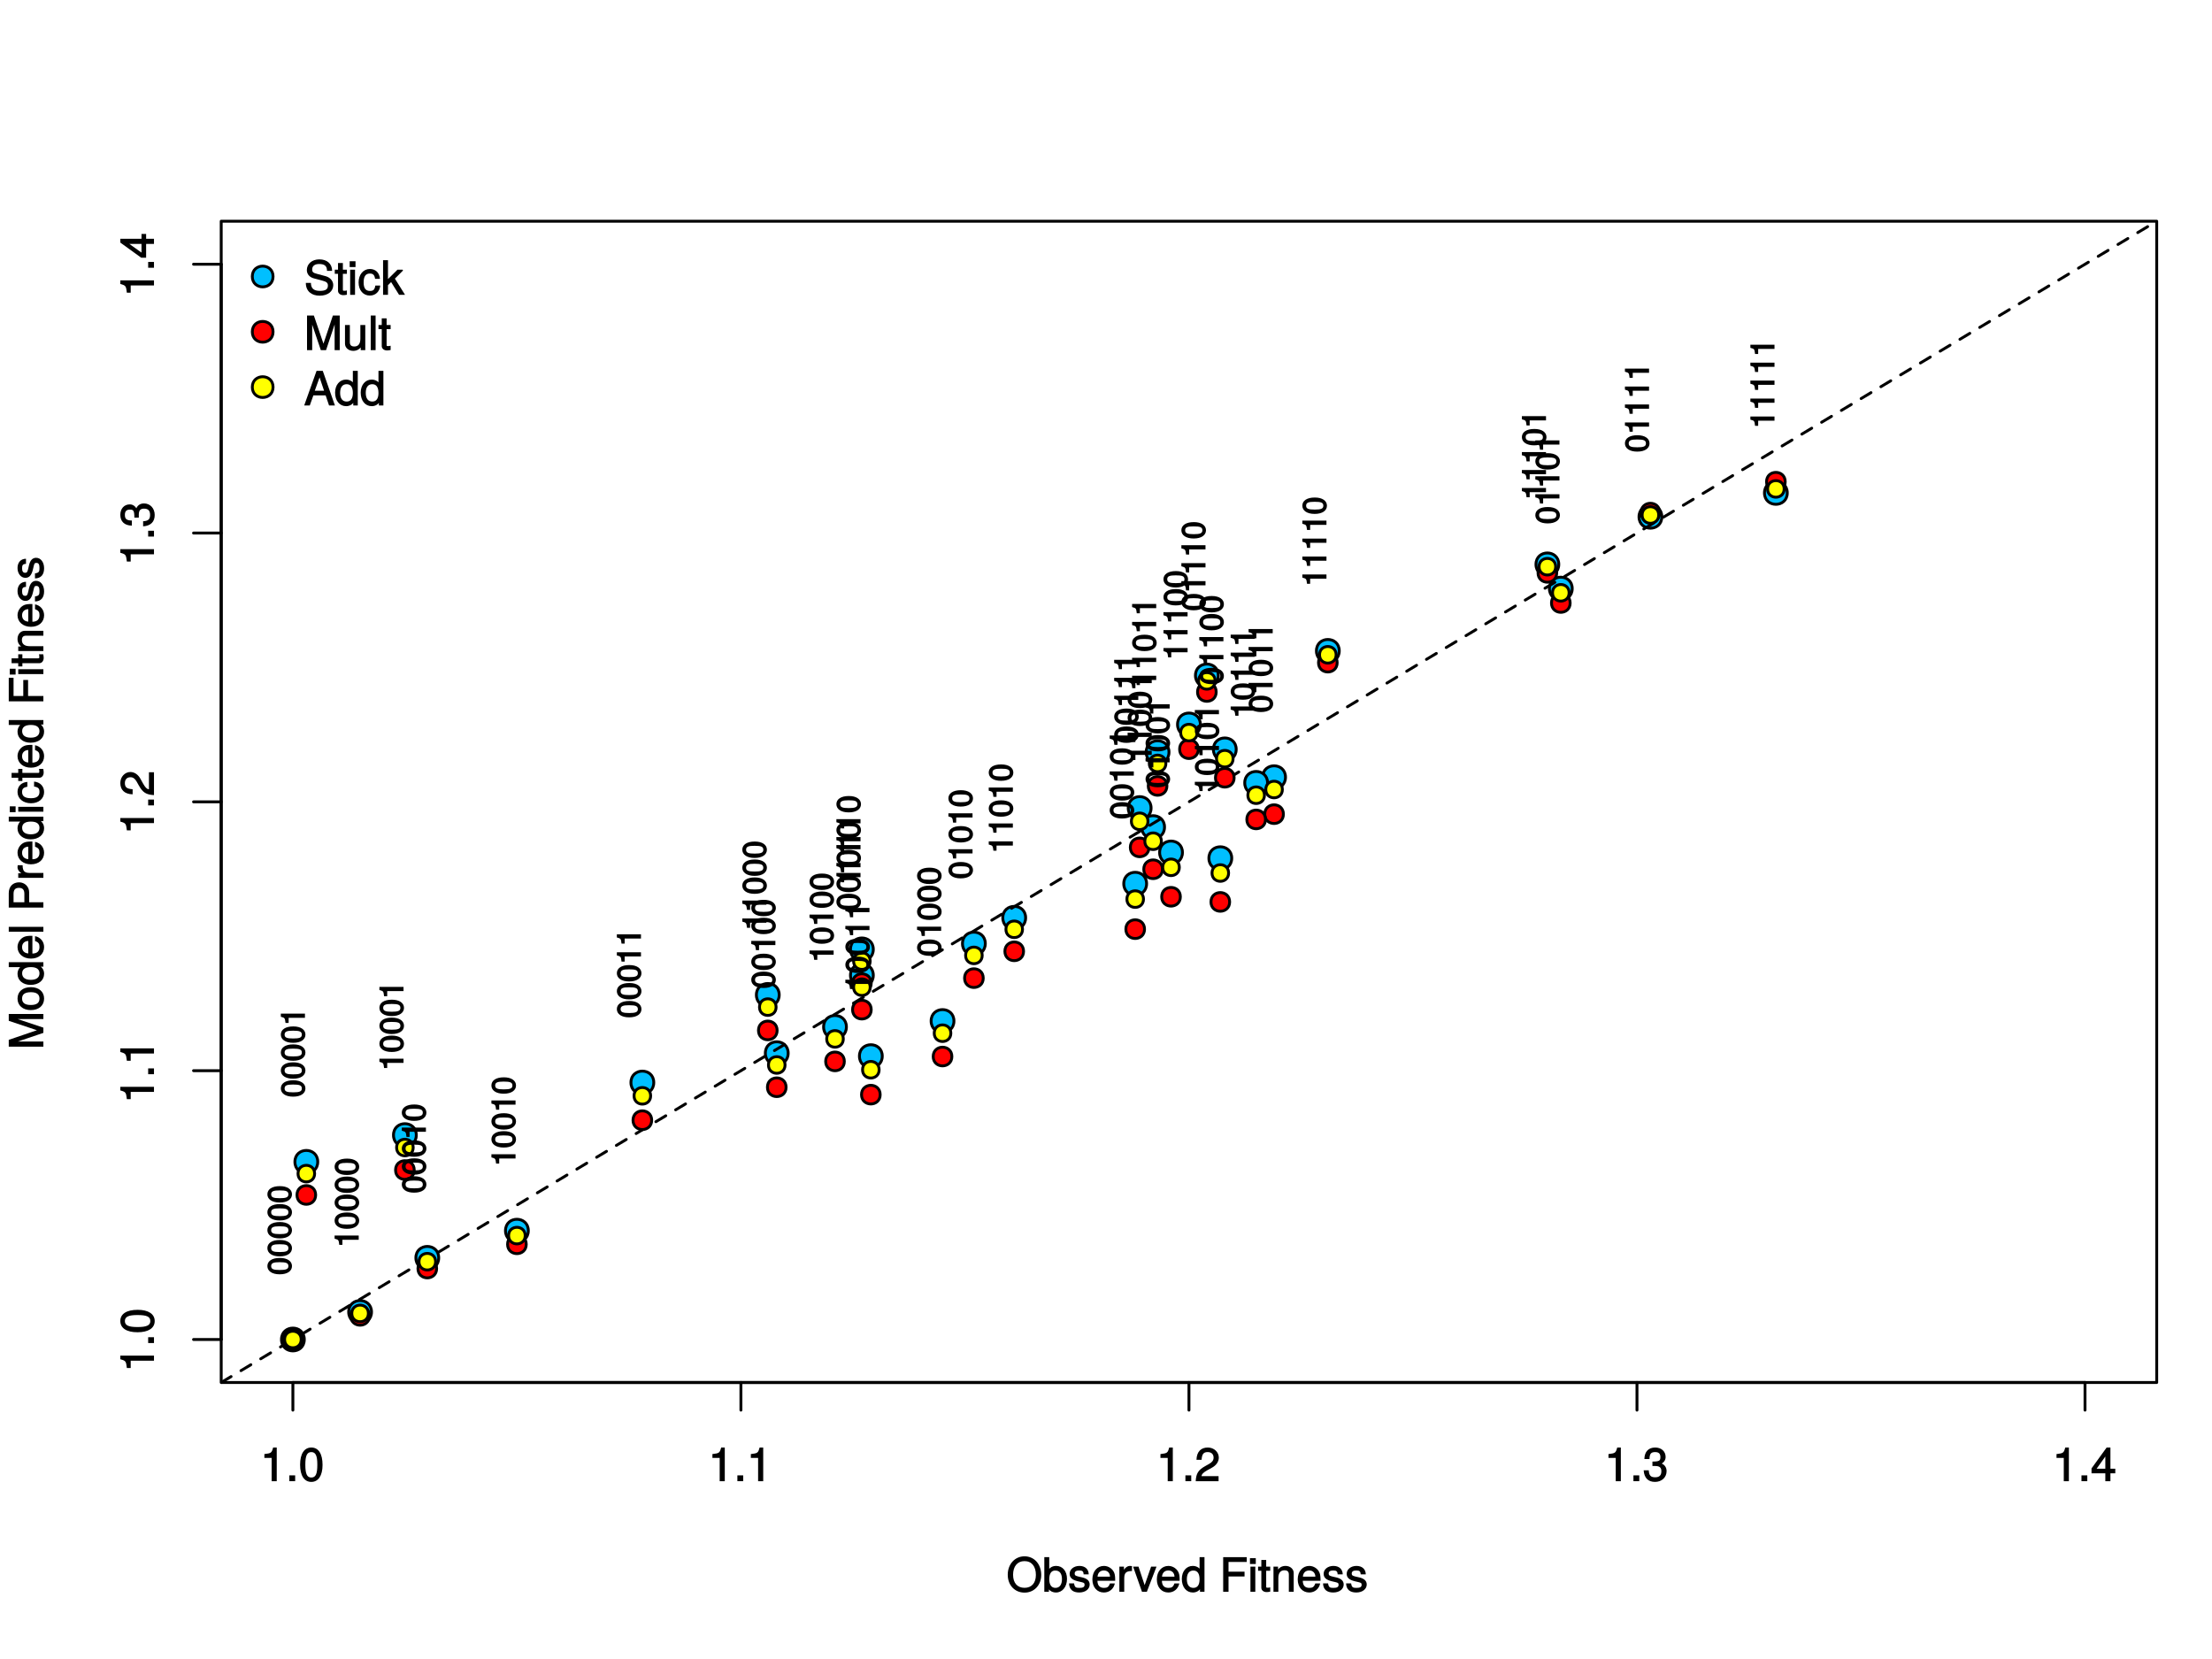 <?xml version="1.0" encoding="UTF-8"?>
<svg xmlns="http://www.w3.org/2000/svg" xmlns:xlink="http://www.w3.org/1999/xlink" width="576pt" height="432pt" viewBox="0 0 576 432" version="1.1">
<defs>
<g>
<symbol overflow="visible" id="glyph0-0">
<path style="stroke:none;" d=""/>
</symbol>
<symbol overflow="visible" id="glyph0-1">
<path style="stroke:none;" d="M 4.297 -0.125 L 4.297 -8.766 L 3.359 -8.766 C 2.953 -7.328 2.859 -7.281 1.078 -7.062 L 1.078 -6.062 L 2.969 -6.062 L 2.969 0 L 4.297 0 Z M 4.297 -0.125 "/>
</symbol>
<symbol overflow="visible" id="glyph0-2">
<path style="stroke:none;" d="M 2.422 -0.125 L 2.422 -1.516 L 0.906 -1.516 L 0.906 0 L 2.422 0 Z M 2.422 -0.125 "/>
</symbol>
<symbol overflow="visible" id="glyph0-3">
<path style="stroke:none;" d="M 6.219 -4.219 C 6.219 -7.172 5.141 -8.766 3.297 -8.766 C 1.469 -8.766 0.375 -7.156 0.375 -4.297 C 0.375 -1.422 1.469 0.188 3.297 0.188 C 5.094 0.188 6.219 -1.422 6.219 -4.219 Z M 4.859 -4.312 C 4.859 -1.906 4.453 -0.953 3.281 -0.953 C 2.156 -0.953 1.734 -1.953 1.734 -4.281 C 1.734 -6.609 2.156 -7.578 3.297 -7.578 C 4.438 -7.578 4.859 -6.594 4.859 -4.312 Z M 4.859 -4.312 "/>
</symbol>
<symbol overflow="visible" id="glyph0-4">
<path style="stroke:none;" d="M 6.266 -6.141 C 6.266 -7.578 5.016 -8.766 3.406 -8.766 C 1.672 -8.766 0.516 -7.75 0.453 -5.562 L 1.781 -5.562 C 1.875 -7.109 2.328 -7.578 3.375 -7.578 C 4.328 -7.578 4.906 -7.031 4.906 -6.125 C 4.906 -5.453 4.547 -4.969 3.797 -4.531 L 2.688 -3.906 C 0.906 -2.906 0.359 -2 0.25 0 L 6.203 0 L 6.203 -1.312 L 1.75 -1.312 C 1.844 -1.875 2.188 -2.219 3.234 -2.828 L 4.422 -3.484 C 5.609 -4.109 6.266 -5.094 6.266 -6.141 Z M 6.266 -6.141 "/>
</symbol>
<symbol overflow="visible" id="glyph0-5">
<path style="stroke:none;" d="M 6.203 -2.609 C 6.203 -3.641 5.656 -4.375 4.625 -4.719 L 4.625 -4.453 C 5.422 -4.766 5.953 -5.453 5.953 -6.297 C 5.953 -7.766 4.844 -8.766 3.234 -8.766 C 1.516 -8.766 0.453 -7.703 0.422 -5.766 L 1.75 -5.766 C 1.781 -7.156 2.156 -7.578 3.234 -7.578 C 4.172 -7.578 4.594 -7.156 4.594 -6.266 C 4.594 -5.359 4.344 -5.109 2.516 -5.109 L 2.516 -3.953 L 3.234 -3.953 C 4.391 -3.953 4.844 -3.547 4.844 -2.594 C 4.844 -1.531 4.328 -1.016 3.234 -1.016 C 2.078 -1.016 1.641 -1.469 1.562 -2.828 L 0.234 -2.828 C 0.375 -0.797 1.453 0.188 3.188 0.188 C 4.938 0.188 6.203 -1 6.203 -2.609 Z M 6.203 -2.609 "/>
</symbol>
<symbol overflow="visible" id="glyph0-6">
<path style="stroke:none;" d="M 6.375 -2.172 L 6.375 -3.25 L 5.109 -3.25 L 5.109 -8.766 L 4.125 -8.766 L 0.188 -3.328 L 0.188 -2.047 L 3.781 -2.047 L 3.781 0 L 5.109 0 L 5.109 -2.047 L 6.375 -2.047 Z M 3.922 -3.25 L 1.516 -3.25 L 4.016 -6.75 L 3.781 -6.844 L 3.781 -3.25 Z M 3.922 -3.25 "/>
</symbol>
<symbol overflow="visible" id="glyph0-7">
<path style="stroke:none;" d="M 9.031 -4.375 C 9.031 -7.188 7.234 -9.234 4.672 -9.234 C 2.156 -9.234 0.312 -7.172 0.312 -4.438 C 0.312 -1.703 2.156 0.219 4.688 0.219 C 7.25 0.219 9.031 -1.797 9.031 -4.375 Z M 7.641 -4.391 C 7.641 -2.281 6.531 -1.031 4.688 -1.031 C 2.812 -1.031 1.703 -2.281 1.703 -4.438 C 1.703 -6.594 2.812 -7.984 4.672 -7.984 C 6.562 -7.984 7.641 -6.594 7.641 -4.391 Z M 7.641 -4.391 "/>
</symbol>
<symbol overflow="visible" id="glyph0-8">
<path style="stroke:none;" d="M 6.406 -3.344 C 6.406 -5.391 5.25 -6.734 3.594 -6.734 C 2.719 -6.734 2 -6.375 1.531 -5.656 L 1.781 -5.562 L 1.781 -9.016 L 0.5 -9.016 L 0.5 0 L 1.688 0 L 1.688 -1.031 L 1.438 -0.938 C 1.922 -0.203 2.656 0.188 3.547 0.188 C 5.203 0.188 6.406 -1.312 6.406 -3.344 Z M 5.094 -3.281 C 5.094 -1.859 4.484 -1.016 3.391 -1.016 C 2.344 -1.016 1.781 -1.844 1.781 -3.281 C 1.781 -4.75 2.344 -5.578 3.391 -5.531 C 4.516 -5.531 5.094 -4.688 5.094 -3.281 Z M 5.094 -3.281 "/>
</symbol>
<symbol overflow="visible" id="glyph0-9">
<path style="stroke:none;" d="M 5.641 -1.891 C 5.641 -2.828 4.984 -3.438 3.734 -3.734 L 2.766 -3.953 C 1.953 -4.156 1.734 -4.281 1.734 -4.734 C 1.734 -5.297 2.125 -5.547 2.938 -5.547 C 3.75 -5.547 4.031 -5.328 4.062 -4.531 L 5.391 -4.531 C 5.375 -5.906 4.422 -6.734 2.969 -6.734 C 1.516 -6.734 0.422 -5.844 0.422 -4.688 C 0.422 -3.703 1.062 -3.094 2.562 -2.734 L 3.484 -2.516 C 4.188 -2.344 4.312 -2.266 4.312 -1.812 C 4.312 -1.219 3.875 -1.016 3 -1.016 C 2.094 -1.016 1.734 -1.094 1.578 -2.188 L 0.266 -2.188 C 0.312 -0.594 1.266 0.188 2.922 0.188 C 4.5 0.188 5.641 -0.688 5.641 -1.891 Z M 5.641 -1.891 "/>
</symbol>
<symbol overflow="visible" id="glyph0-10">
<path style="stroke:none;" d="M 6.281 -2.984 C 6.281 -3.906 6.219 -4.469 6.031 -4.938 C 5.625 -5.969 4.531 -6.734 3.359 -6.734 C 1.609 -6.734 0.344 -5.297 0.344 -3.234 C 0.344 -1.172 1.578 0.188 3.344 0.188 C 4.781 0.188 5.906 -0.766 6.188 -2.172 L 4.922 -2.172 C 4.594 -1.219 4.172 -1.016 3.375 -1.016 C 2.328 -1.016 1.688 -1.547 1.656 -2.859 L 6.281 -2.859 Z M 5.188 -3.781 C 5.188 -3.781 4.984 -3.922 4.984 -3.938 L 1.688 -3.938 C 1.766 -4.922 2.344 -5.547 3.344 -5.547 C 4.328 -5.547 4.938 -4.859 4.938 -3.875 Z M 5.188 -3.781 "/>
</symbol>
<symbol overflow="visible" id="glyph0-11">
<path style="stroke:none;" d="M 3.984 -5.547 L 3.984 -6.688 C 3.688 -6.719 3.594 -6.734 3.469 -6.734 C 2.812 -6.734 2.219 -6.312 1.641 -5.375 L 1.891 -5.281 L 1.891 -6.547 L 0.703 -6.547 L 0.703 0 L 1.969 0 L 1.969 -3.391 C 1.969 -4.812 2.297 -5.391 3.984 -5.406 Z M 3.984 -5.547 "/>
</symbol>
<symbol overflow="visible" id="glyph0-12">
<path style="stroke:none;" d="M 5.828 -6.547 L 4.609 -6.547 L 2.781 -1.312 L 3.062 -1.312 L 1.328 -6.547 L -0.078 -6.547 L 2.234 0 L 3.5 0 L 6.016 -6.547 Z M 5.828 -6.547 "/>
</symbol>
<symbol overflow="visible" id="glyph0-13">
<path style="stroke:none;" d="M 6.078 -0.125 L 6.078 -9.016 L 4.797 -9.016 L 4.797 -5.625 L 5.047 -5.719 C 4.625 -6.359 3.859 -6.734 3.016 -6.734 C 1.375 -6.734 0.172 -5.344 0.172 -3.344 C 0.172 -1.219 1.359 0.188 3.047 0.188 C 3.906 0.188 4.609 -0.188 5.141 -0.953 L 4.906 -1.062 L 4.906 0 L 6.078 0 Z M 4.797 -3.25 C 4.797 -1.797 4.25 -1.016 3.188 -1.016 C 2.094 -1.016 1.484 -1.812 1.484 -3.281 C 1.484 -4.734 2.094 -5.531 3.188 -5.531 C 4.266 -5.531 4.797 -4.703 4.797 -3.25 Z M 4.797 -3.25 "/>
</symbol>
<symbol overflow="visible" id="glyph0-14">
<path style="stroke:none;" d=""/>
</symbol>
<symbol overflow="visible" id="glyph0-15">
<path style="stroke:none;" d="M 7.078 -7.891 L 7.078 -9.016 L 0.938 -9.016 L 0.938 0 L 2.328 0 L 2.328 -3.984 L 6.5 -3.984 L 6.5 -5.234 L 2.328 -5.234 L 2.328 -7.766 L 7.078 -7.766 Z M 7.078 -7.891 "/>
</symbol>
<symbol overflow="visible" id="glyph0-16">
<path style="stroke:none;" d="M 1.969 -0.125 L 1.969 -6.547 L 0.703 -6.547 L 0.703 0 L 1.969 0 Z M 2.094 -7.375 L 2.094 -8.75 L 0.578 -8.75 L 0.578 -7.234 L 2.094 -7.234 Z M 2.094 -7.375 "/>
</symbol>
<symbol overflow="visible" id="glyph0-17">
<path style="stroke:none;" d="M 3.188 -0.125 L 3.188 -1.156 C 2.922 -1.062 2.766 -1.062 2.562 -1.062 C 2.141 -1.062 2.141 -1.047 2.141 -1.484 L 2.141 -5.469 L 3.188 -5.469 L 3.188 -6.547 L 2.141 -6.547 L 2.141 -8.281 L 0.875 -8.281 L 0.875 -6.547 L 0.031 -6.547 L 0.031 -5.469 L 0.875 -5.469 L 0.875 -1.047 C 0.875 -0.406 1.453 0.078 2.234 0.078 C 2.469 0.078 2.719 0.062 3.188 -0.031 Z M 3.188 -0.125 "/>
</symbol>
<symbol overflow="visible" id="glyph0-18">
<path style="stroke:none;" d="M 5.969 -0.125 L 5.969 -4.891 C 5.969 -5.922 5.062 -6.734 3.859 -6.734 C 2.922 -6.734 2.203 -6.344 1.656 -5.453 L 1.891 -5.359 L 1.891 -6.547 L 0.703 -6.547 L 0.703 0 L 1.969 0 L 1.969 -3.594 C 1.969 -4.891 2.531 -5.594 3.547 -5.594 C 4.344 -5.594 4.703 -5.25 4.703 -4.484 L 4.703 0 L 5.969 0 Z M 5.969 -0.125 "/>
</symbol>
<symbol overflow="visible" id="glyph0-19">
<path style="stroke:none;" d="M 7.578 -2.531 C 7.578 -3.609 6.781 -4.531 5.594 -4.859 L 3.391 -5.453 C 2.344 -5.719 2.094 -5.938 2.094 -6.609 C 2.094 -7.5 2.734 -8.031 3.906 -8.031 C 5.297 -8.031 5.953 -7.531 5.953 -6.25 L 7.281 -6.25 C 7.281 -8.094 5.969 -9.234 3.953 -9.234 C 2.031 -9.234 0.703 -8.047 0.703 -6.453 C 0.703 -5.391 1.406 -4.578 2.562 -4.281 L 4.734 -3.703 C 5.828 -3.422 6.188 -3.109 6.188 -2.422 C 6.188 -1.469 5.609 -1.031 4.109 -1.031 C 2.453 -1.031 1.766 -1.734 1.766 -3.109 L 0.438 -3.109 C 0.438 -0.906 1.969 0.219 4.031 0.219 C 6.25 0.219 7.578 -0.969 7.578 -2.531 Z M 7.578 -2.531 "/>
</symbol>
<symbol overflow="visible" id="glyph0-20">
<path style="stroke:none;" d="M 5.719 -2.422 L 4.594 -2.422 C 4.406 -1.281 4.031 -1.016 3.188 -1.016 C 2.078 -1.016 1.547 -1.734 1.547 -3.219 C 1.547 -4.781 2.062 -5.547 3.156 -5.547 C 4 -5.547 4.375 -5.188 4.531 -4.172 L 5.797 -4.172 C 5.656 -5.844 4.578 -6.734 3.172 -6.734 C 1.469 -6.734 0.234 -5.297 0.234 -3.219 C 0.234 -1.188 1.453 0.188 3.156 0.188 C 4.656 0.188 5.734 -0.859 5.875 -2.422 Z M 5.719 -2.422 "/>
</symbol>
<symbol overflow="visible" id="glyph0-21">
<path style="stroke:none;" d="M 6.125 -0.234 L 3.625 -4.219 L 5.734 -6.328 L 5.641 -6.547 L 4.297 -6.547 L 1.578 -3.859 L 1.828 -3.75 L 1.828 -9.016 L 0.547 -9.016 L 0.547 0 L 1.828 0 L 1.828 -2.516 L 2.641 -3.328 L 4.719 0 L 6.266 0 Z M 6.125 -0.234 "/>
</symbol>
<symbol overflow="visible" id="glyph0-22">
<path style="stroke:none;" d="M 9.266 -0.125 L 9.266 -9.016 L 7.484 -9.016 L 4.891 -1.266 L 5.172 -1.266 L 2.531 -9.016 L 0.75 -9.016 L 0.75 0 L 2.094 0 L 2.094 -7.469 L 1.812 -7.469 L 4.344 0 L 5.703 0 L 8.203 -7.469 L 7.938 -7.469 L 7.938 0 L 9.266 0 Z M 9.266 -0.125 "/>
</symbol>
<symbol overflow="visible" id="glyph0-23">
<path style="stroke:none;" d="M 5.922 -0.125 L 5.922 -6.547 L 4.641 -6.547 L 4.641 -2.953 C 4.641 -1.672 4.109 -0.953 3.078 -0.953 C 2.281 -0.953 1.906 -1.312 1.906 -2.062 L 1.906 -6.547 L 0.641 -6.547 L 0.641 -1.672 C 0.641 -0.625 1.562 0.188 2.781 0.188 C 3.703 0.188 4.391 -0.188 4.984 -1.016 L 4.734 -1.109 L 4.734 0 L 5.922 0 Z M 5.922 -0.125 "/>
</symbol>
<symbol overflow="visible" id="glyph0-24">
<path style="stroke:none;" d="M 1.938 -0.125 L 1.938 -9.016 L 0.672 -9.016 L 0.672 0 L 1.938 0 Z M 1.938 -0.125 "/>
</symbol>
<symbol overflow="visible" id="glyph0-25">
<path style="stroke:none;" d="M 7.969 -0.125 L 4.844 -9.016 L 3.234 -9.016 L 0.016 0 L 1.469 0 L 2.406 -2.625 L 5.594 -2.625 L 6.484 0 L 8.016 0 Z M 5.375 -3.828 L 2.766 -3.828 L 4.156 -7.688 L 3.891 -7.688 L 5.188 -3.828 Z M 5.375 -3.828 "/>
</symbol>
<symbol overflow="visible" id="glyph1-0">
<path style="stroke:none;" d=""/>
</symbol>
<symbol overflow="visible" id="glyph1-1">
<path style="stroke:none;" d="M -0.125 -4.297 L -8.766 -4.297 L -8.766 -3.359 C -7.328 -2.953 -7.281 -2.859 -7.062 -1.078 L -6.062 -1.078 L -6.062 -2.969 L 0 -2.969 L 0 -4.297 Z M -0.125 -4.297 "/>
</symbol>
<symbol overflow="visible" id="glyph1-2">
<path style="stroke:none;" d="M -0.125 -2.422 L -1.516 -2.422 L -1.516 -0.906 L 0 -0.906 L 0 -2.422 Z M -0.125 -2.422 "/>
</symbol>
<symbol overflow="visible" id="glyph1-3">
<path style="stroke:none;" d="M -4.219 -6.219 C -7.172 -6.219 -8.766 -5.141 -8.766 -3.297 C -8.766 -1.469 -7.156 -0.375 -4.297 -0.375 C -1.422 -0.375 0.188 -1.469 0.188 -3.297 C 0.188 -5.094 -1.422 -6.219 -4.219 -6.219 Z M -4.312 -4.859 C -1.906 -4.859 -0.953 -4.453 -0.953 -3.281 C -0.953 -2.156 -1.953 -1.734 -4.281 -1.734 C -6.609 -1.734 -7.578 -2.156 -7.578 -3.297 C -7.578 -4.438 -6.594 -4.859 -4.312 -4.859 Z M -4.312 -4.859 "/>
</symbol>
<symbol overflow="visible" id="glyph1-4">
<path style="stroke:none;" d="M -6.141 -6.266 C -7.578 -6.266 -8.766 -5.016 -8.766 -3.406 C -8.766 -1.672 -7.75 -0.516 -5.562 -0.453 L -5.562 -1.781 C -7.109 -1.875 -7.578 -2.328 -7.578 -3.375 C -7.578 -4.328 -7.031 -4.906 -6.125 -4.906 C -5.453 -4.906 -4.969 -4.547 -4.531 -3.797 L -3.906 -2.688 C -2.906 -0.906 -2 -0.359 0 -0.25 L 0 -6.203 L -1.312 -6.203 L -1.312 -1.75 C -1.875 -1.844 -2.219 -2.188 -2.828 -3.234 L -3.484 -4.422 C -4.109 -5.609 -5.094 -6.266 -6.141 -6.266 Z M -6.141 -6.266 "/>
</symbol>
<symbol overflow="visible" id="glyph1-5">
<path style="stroke:none;" d="M -2.609 -6.203 C -3.641 -6.203 -4.375 -5.656 -4.719 -4.625 L -4.453 -4.625 C -4.766 -5.422 -5.453 -5.953 -6.297 -5.953 C -7.766 -5.953 -8.766 -4.844 -8.766 -3.234 C -8.766 -1.516 -7.703 -0.453 -5.766 -0.422 L -5.766 -1.75 C -7.156 -1.781 -7.578 -2.156 -7.578 -3.234 C -7.578 -4.172 -7.156 -4.594 -6.266 -4.594 C -5.359 -4.594 -5.109 -4.344 -5.109 -2.516 L -3.953 -2.516 L -3.953 -3.234 C -3.953 -4.391 -3.547 -4.844 -2.594 -4.844 C -1.531 -4.844 -1.016 -4.328 -1.016 -3.234 C -1.016 -2.078 -1.469 -1.641 -2.828 -1.562 L -2.828 -0.234 C -0.797 -0.375 0.188 -1.453 0.188 -3.188 C 0.188 -4.938 -1 -6.203 -2.609 -6.203 Z M -2.609 -6.203 "/>
</symbol>
<symbol overflow="visible" id="glyph1-6">
<path style="stroke:none;" d="M -2.172 -6.375 L -3.25 -6.375 L -3.25 -5.109 L -8.766 -5.109 L -8.766 -4.125 L -3.328 -0.188 L -2.047 -0.188 L -2.047 -3.781 L 0 -3.781 L 0 -5.109 L -2.047 -5.109 L -2.047 -6.375 Z M -3.25 -3.922 L -3.25 -1.516 L -6.75 -4.016 L -6.844 -3.781 L -3.25 -3.781 Z M -3.25 -3.922 "/>
</symbol>
<symbol overflow="visible" id="glyph1-7">
<path style="stroke:none;" d="M -0.125 -9.266 L -9.016 -9.266 L -9.016 -7.484 L -1.266 -4.891 L -1.266 -5.172 L -9.016 -2.531 L -9.016 -0.75 L 0 -0.75 L 0 -2.094 L -7.469 -2.094 L -7.469 -1.812 L 0 -4.344 L 0 -5.703 L -7.469 -8.203 L -7.469 -7.938 L 0 -7.938 L 0 -9.266 Z M -0.125 -9.266 "/>
</symbol>
<symbol overflow="visible" id="glyph1-8">
<path style="stroke:none;" d="M -3.234 -6.25 C -5.406 -6.25 -6.734 -5.078 -6.734 -3.266 C -6.734 -1.5 -5.391 -0.281 -3.281 -0.281 C -1.156 -0.281 0.188 -1.484 0.188 -3.281 C 0.188 -5.047 -1.156 -6.25 -3.234 -6.25 Z M -3.234 -4.938 C -1.766 -4.938 -1.016 -4.375 -1.016 -3.281 C -1.016 -2.156 -1.75 -1.609 -3.281 -1.609 C -4.781 -1.609 -5.547 -2.156 -5.547 -3.281 C -5.547 -4.406 -4.797 -4.938 -3.234 -4.938 Z M -3.234 -4.938 "/>
</symbol>
<symbol overflow="visible" id="glyph1-9">
<path style="stroke:none;" d="M -0.125 -6.078 L -9.016 -6.078 L -9.016 -4.797 L -5.625 -4.797 L -5.719 -5.047 C -6.359 -4.625 -6.734 -3.859 -6.734 -3.016 C -6.734 -1.375 -5.344 -0.172 -3.344 -0.172 C -1.219 -0.172 0.188 -1.359 0.188 -3.047 C 0.188 -3.906 -0.188 -4.609 -0.953 -5.141 L -1.062 -4.906 L 0 -4.906 L 0 -6.078 Z M -3.25 -4.797 C -1.797 -4.797 -1.016 -4.25 -1.016 -3.188 C -1.016 -2.094 -1.812 -1.484 -3.281 -1.484 C -4.734 -1.484 -5.531 -2.094 -5.531 -3.188 C -5.531 -4.266 -4.703 -4.797 -3.25 -4.797 Z M -3.25 -4.797 "/>
</symbol>
<symbol overflow="visible" id="glyph1-10">
<path style="stroke:none;" d="M -2.984 -6.281 C -3.906 -6.281 -4.469 -6.219 -4.938 -6.031 C -5.969 -5.625 -6.734 -4.531 -6.734 -3.359 C -6.734 -1.609 -5.297 -0.344 -3.234 -0.344 C -1.172 -0.344 0.188 -1.578 0.188 -3.344 C 0.188 -4.781 -0.766 -5.906 -2.172 -6.188 L -2.172 -4.922 C -1.219 -4.594 -1.016 -4.172 -1.016 -3.375 C -1.016 -2.328 -1.547 -1.688 -2.859 -1.656 L -2.859 -6.281 Z M -3.781 -5.188 C -3.781 -5.188 -3.922 -4.984 -3.938 -4.984 L -3.938 -1.688 C -4.922 -1.766 -5.547 -2.344 -5.547 -3.344 C -5.547 -4.328 -4.859 -4.938 -3.875 -4.938 Z M -3.781 -5.188 "/>
</symbol>
<symbol overflow="visible" id="glyph1-11">
<path style="stroke:none;" d="M -0.125 -1.938 L -9.016 -1.938 L -9.016 -0.672 L 0 -0.672 L 0 -1.938 Z M -0.125 -1.938 "/>
</symbol>
<symbol overflow="visible" id="glyph1-12">
<path style="stroke:none;" d=""/>
</symbol>
<symbol overflow="visible" id="glyph1-13">
<path style="stroke:none;" d="M -6.312 -7.531 C -7.953 -7.531 -9.016 -6.438 -9.016 -4.703 L -9.016 -0.953 L 0 -0.953 L 0 -2.344 L -3.703 -2.344 L -3.703 -4.953 C -3.703 -6.391 -4.859 -7.531 -6.312 -7.531 Z M -6.359 -6.094 C -5.406 -6.094 -4.953 -5.609 -4.953 -4.531 L -4.953 -2.344 L -7.766 -2.344 L -7.766 -4.531 C -7.766 -5.609 -7.312 -6.094 -6.359 -6.094 Z M -6.359 -6.094 "/>
</symbol>
<symbol overflow="visible" id="glyph1-14">
<path style="stroke:none;" d="M -5.547 -3.984 L -6.688 -3.984 C -6.719 -3.688 -6.734 -3.594 -6.734 -3.469 C -6.734 -2.812 -6.312 -2.219 -5.375 -1.641 L -5.281 -1.891 L -6.547 -1.891 L -6.547 -0.703 L 0 -0.703 L 0 -1.969 L -3.391 -1.969 C -4.812 -1.969 -5.391 -2.297 -5.406 -3.984 Z M -5.547 -3.984 "/>
</symbol>
<symbol overflow="visible" id="glyph1-15">
<path style="stroke:none;" d="M -0.125 -1.969 L -6.547 -1.969 L -6.547 -0.703 L 0 -0.703 L 0 -1.969 Z M -7.375 -2.094 L -8.75 -2.094 L -8.75 -0.578 L -7.234 -0.578 L -7.234 -2.094 Z M -7.375 -2.094 "/>
</symbol>
<symbol overflow="visible" id="glyph1-16">
<path style="stroke:none;" d="M -2.422 -5.719 L -2.422 -4.594 C -1.281 -4.406 -1.016 -4.031 -1.016 -3.188 C -1.016 -2.078 -1.734 -1.547 -3.219 -1.547 C -4.781 -1.547 -5.547 -2.062 -5.547 -3.156 C -5.547 -4 -5.188 -4.375 -4.172 -4.531 L -4.172 -5.797 C -5.844 -5.656 -6.734 -4.578 -6.734 -3.172 C -6.734 -1.469 -5.297 -0.234 -3.219 -0.234 C -1.188 -0.234 0.188 -1.453 0.188 -3.156 C 0.188 -4.656 -0.859 -5.734 -2.422 -5.875 Z M -2.422 -5.719 "/>
</symbol>
<symbol overflow="visible" id="glyph1-17">
<path style="stroke:none;" d="M -0.125 -3.188 L -1.156 -3.188 C -1.062 -2.922 -1.062 -2.766 -1.062 -2.562 C -1.062 -2.141 -1.047 -2.141 -1.484 -2.141 L -5.469 -2.141 L -5.469 -3.188 L -6.547 -3.188 L -6.547 -2.141 L -8.281 -2.141 L -8.281 -0.875 L -6.547 -0.875 L -6.547 -0.031 L -5.469 -0.031 L -5.469 -0.875 L -1.047 -0.875 C -0.406 -0.875 0.078 -1.453 0.078 -2.234 C 0.078 -2.469 0.062 -2.719 -0.031 -3.188 Z M -0.125 -3.188 "/>
</symbol>
<symbol overflow="visible" id="glyph1-18">
<path style="stroke:none;" d="M -7.891 -7.078 L -9.016 -7.078 L -9.016 -0.938 L 0 -0.938 L 0 -2.328 L -3.984 -2.328 L -3.984 -6.5 L -5.234 -6.5 L -5.234 -2.328 L -7.766 -2.328 L -7.766 -7.078 Z M -7.891 -7.078 "/>
</symbol>
<symbol overflow="visible" id="glyph1-19">
<path style="stroke:none;" d="M -0.125 -5.969 L -4.891 -5.969 C -5.922 -5.969 -6.734 -5.062 -6.734 -3.859 C -6.734 -2.922 -6.344 -2.203 -5.453 -1.656 L -5.359 -1.891 L -6.547 -1.891 L -6.547 -0.703 L 0 -0.703 L 0 -1.969 L -3.594 -1.969 C -4.891 -1.969 -5.594 -2.531 -5.594 -3.547 C -5.594 -4.344 -5.25 -4.703 -4.484 -4.703 L 0 -4.703 L 0 -5.969 Z M -0.125 -5.969 "/>
</symbol>
<symbol overflow="visible" id="glyph1-20">
<path style="stroke:none;" d="M -1.891 -5.641 C -2.828 -5.641 -3.438 -4.984 -3.734 -3.734 L -3.953 -2.766 C -4.156 -1.953 -4.281 -1.734 -4.734 -1.734 C -5.297 -1.734 -5.547 -2.125 -5.547 -2.938 C -5.547 -3.75 -5.328 -4.031 -4.531 -4.062 L -4.531 -5.391 C -5.906 -5.375 -6.734 -4.422 -6.734 -2.969 C -6.734 -1.516 -5.844 -0.422 -4.688 -0.422 C -3.703 -0.422 -3.094 -1.062 -2.734 -2.562 L -2.516 -3.484 C -2.344 -4.188 -2.266 -4.312 -1.812 -4.312 C -1.219 -4.312 -1.016 -3.875 -1.016 -3 C -1.016 -2.094 -1.094 -1.734 -2.188 -1.578 L -2.188 -0.266 C -0.594 -0.312 0.188 -1.266 0.188 -2.922 C 0.188 -4.5 -0.688 -5.641 -1.891 -5.641 Z M -1.891 -5.641 "/>
</symbol>
<symbol overflow="visible" id="glyph2-0">
<path style="stroke:none;" d=""/>
</symbol>
<symbol overflow="visible" id="glyph2-1">
<path style="stroke:none;" d="M -3.031 -4.438 C -5.094 -4.438 -6.281 -3.609 -6.281 -2.312 C -6.281 -1.031 -5.078 -0.172 -3.078 -0.172 C -1.062 -0.172 0.125 -1.031 0.125 -2.312 C 0.125 -3.578 -1.062 -4.438 -3.031 -4.438 Z M -3.094 -3.328 C -1.406 -3.328 -0.812 -3.125 -0.812 -2.297 C -0.812 -1.516 -1.438 -1.297 -3.062 -1.297 C -4.703 -1.297 -5.297 -1.516 -5.297 -2.312 C -5.297 -3.109 -4.688 -3.328 -3.094 -3.328 Z M -3.094 -3.328 "/>
</symbol>
<symbol overflow="visible" id="glyph2-2">
<path style="stroke:none;" d="M -0.156 -3.094 L -6.281 -3.094 L -6.281 -2.281 C -5.219 -1.984 -5.234 -2 -5.062 -0.672 L -4.25 -0.672 L -4.25 -2 L 0 -2 L 0 -3.094 Z M -0.156 -3.094 "/>
</symbol>
</g>
<clipPath id="clip1">
  <path d="M 57.602 57.602 L 562 57.602 L 562 361 L 57.602 361 Z M 57.602 57.602 "/>
</clipPath>
</defs>
<g id="surface20">
<rect x="0" y="0" width="576" height="432" style="fill:rgb(100%,100%,100%);fill-opacity:1;stroke:none;"/>
<path style="fill-rule:nonzero;fill:rgb(0%,74.902%,100%);fill-opacity:1;stroke-width:0.75;stroke-linecap:round;stroke-linejoin:round;stroke:rgb(0%,0%,0%);stroke-opacity:1;stroke-miterlimit:10;" d="M 79.238 348.801 C 79.238 352.762 73.297 352.762 73.297 348.801 C 73.297 344.84 79.238 344.84 79.238 348.801 "/>
<path style="fill-rule:nonzero;fill:rgb(0%,74.902%,100%);fill-opacity:1;stroke-width:0.75;stroke-linecap:round;stroke-linejoin:round;stroke:rgb(0%,0%,0%);stroke-opacity:1;stroke-miterlimit:10;" d="M 96.738 341.633 C 96.738 345.59 90.797 345.59 90.797 341.633 C 90.797 337.672 96.738 337.672 96.738 341.633 "/>
<path style="fill-rule:nonzero;fill:rgb(0%,74.902%,100%);fill-opacity:1;stroke-width:0.75;stroke-linecap:round;stroke-linejoin:round;stroke:rgb(0%,0%,0%);stroke-opacity:1;stroke-miterlimit:10;" d="M 248.402 265.871 C 248.402 269.832 242.465 269.832 242.465 265.871 C 242.465 261.91 248.402 261.91 248.402 265.871 "/>
<path style="fill-rule:nonzero;fill:rgb(0%,74.902%,100%);fill-opacity:1;stroke-width:0.75;stroke-linecap:round;stroke-linejoin:round;stroke:rgb(0%,0%,0%);stroke-opacity:1;stroke-miterlimit:10;" d="M 205.238 274.246 C 205.238 278.203 199.297 278.203 199.297 274.246 C 199.297 270.285 205.238 270.285 205.238 274.246 "/>
<path style="fill-rule:nonzero;fill:rgb(0%,74.902%,100%);fill-opacity:1;stroke-width:0.75;stroke-linecap:round;stroke-linejoin:round;stroke:rgb(0%,0%,0%);stroke-opacity:1;stroke-miterlimit:10;" d="M 114.238 327.539 C 114.238 331.5 108.297 331.5 108.297 327.539 C 108.297 323.578 114.238 323.578 114.238 327.539 "/>
<path style="fill-rule:nonzero;fill:rgb(0%,74.902%,100%);fill-opacity:1;stroke-width:0.75;stroke-linecap:round;stroke-linejoin:round;stroke:rgb(0%,0%,0%);stroke-opacity:1;stroke-miterlimit:10;" d="M 82.738 302.539 C 82.738 306.5 76.797 306.5 76.797 302.539 C 76.797 298.582 82.738 298.582 82.738 302.539 "/>
<path style="fill-rule:nonzero;fill:rgb(0%,74.902%,100%);fill-opacity:1;stroke-width:0.75;stroke-linecap:round;stroke-linejoin:round;stroke:rgb(0%,0%,0%);stroke-opacity:1;stroke-miterlimit:10;" d="M 202.902 259.07 C 202.902 263.027 196.965 263.027 196.965 259.07 C 196.965 255.109 202.902 255.109 202.902 259.07 "/>
<path style="fill-rule:nonzero;fill:rgb(0%,74.902%,100%);fill-opacity:1;stroke-width:0.75;stroke-linecap:round;stroke-linejoin:round;stroke:rgb(0%,0%,0%);stroke-opacity:1;stroke-miterlimit:10;" d="M 220.402 267.406 C 220.402 271.367 214.465 271.367 214.465 267.406 C 214.465 263.445 220.402 263.445 220.402 267.406 "/>
<path style="fill-rule:nonzero;fill:rgb(0%,74.902%,100%);fill-opacity:1;stroke-width:0.75;stroke-linecap:round;stroke-linejoin:round;stroke:rgb(0%,0%,0%);stroke-opacity:1;stroke-miterlimit:10;" d="M 137.57 320.465 C 137.57 324.426 131.629 324.426 131.629 320.465 C 131.629 316.504 137.57 316.504 137.57 320.465 "/>
<path style="fill-rule:nonzero;fill:rgb(0%,74.902%,100%);fill-opacity:1;stroke-width:0.75;stroke-linecap:round;stroke-linejoin:round;stroke:rgb(0%,0%,0%);stroke-opacity:1;stroke-miterlimit:10;" d="M 108.402 295.578 C 108.402 299.535 102.465 299.535 102.465 295.578 C 102.465 291.617 108.402 291.617 108.402 295.578 "/>
<path style="fill-rule:nonzero;fill:rgb(0%,74.902%,100%);fill-opacity:1;stroke-width:0.75;stroke-linecap:round;stroke-linejoin:round;stroke:rgb(0%,0%,0%);stroke-opacity:1;stroke-miterlimit:10;" d="M 321.902 195.133 C 321.902 199.094 315.965 199.094 315.965 195.133 C 315.965 191.172 321.902 191.172 321.902 195.133 "/>
<path style="fill-rule:nonzero;fill:rgb(0%,74.902%,100%);fill-opacity:1;stroke-width:0.75;stroke-linecap:round;stroke-linejoin:round;stroke:rgb(0%,0%,0%);stroke-opacity:1;stroke-miterlimit:10;" d="M 256.57 245.699 C 256.57 249.66 250.629 249.66 250.629 245.699 C 250.629 241.738 256.57 241.738 256.57 245.699 "/>
<path style="fill-rule:nonzero;fill:rgb(0%,74.902%,100%);fill-opacity:1;stroke-width:0.75;stroke-linecap:round;stroke-linejoin:round;stroke:rgb(0%,0%,0%);stroke-opacity:1;stroke-miterlimit:10;" d="M 307.902 221.98 C 307.902 225.941 301.965 225.941 301.965 221.98 C 301.965 218.02 307.902 218.02 307.902 221.98 "/>
<path style="fill-rule:nonzero;fill:rgb(0%,74.902%,100%);fill-opacity:1;stroke-width:0.75;stroke-linecap:round;stroke-linejoin:round;stroke:rgb(0%,0%,0%);stroke-opacity:1;stroke-miterlimit:10;" d="M 227.402 253.961 C 227.402 257.922 221.465 257.922 221.465 253.961 C 221.465 250.004 227.402 250.004 227.402 253.961 "/>
<path style="fill-rule:nonzero;fill:rgb(0%,74.902%,100%);fill-opacity:1;stroke-width:0.75;stroke-linecap:round;stroke-linejoin:round;stroke:rgb(0%,0%,0%);stroke-opacity:1;stroke-miterlimit:10;" d="M 298.57 230.113 C 298.57 234.074 292.629 234.074 292.629 230.113 C 292.629 226.156 298.57 226.156 298.57 230.113 "/>
<path style="fill-rule:nonzero;fill:rgb(0%,74.902%,100%);fill-opacity:1;stroke-width:0.75;stroke-linecap:round;stroke-linejoin:round;stroke:rgb(0%,0%,0%);stroke-opacity:1;stroke-miterlimit:10;" d="M 170.238 281.887 C 170.238 285.848 164.297 285.848 164.297 281.887 C 164.297 277.926 170.238 277.926 170.238 281.887 "/>
<path style="fill-rule:nonzero;fill:rgb(0%,74.902%,100%);fill-opacity:1;stroke-width:0.75;stroke-linecap:round;stroke-linejoin:round;stroke:rgb(0%,0%,0%);stroke-opacity:1;stroke-miterlimit:10;" d="M 312.57 188.645 C 312.57 192.605 306.629 192.605 306.629 188.645 C 306.629 184.684 312.57 184.684 312.57 188.645 "/>
<path style="fill-rule:nonzero;fill:rgb(0%,74.902%,100%);fill-opacity:1;stroke-width:0.75;stroke-linecap:round;stroke-linejoin:round;stroke:rgb(0%,0%,0%);stroke-opacity:1;stroke-miterlimit:10;" d="M 267.07 238.988 C 267.07 242.945 261.129 242.945 261.129 238.988 C 261.129 235.027 267.07 235.027 267.07 238.988 "/>
<path style="fill-rule:nonzero;fill:rgb(0%,74.902%,100%);fill-opacity:1;stroke-width:0.75;stroke-linecap:round;stroke-linejoin:round;stroke:rgb(0%,0%,0%);stroke-opacity:1;stroke-miterlimit:10;" d="M 303.238 215.371 C 303.238 219.332 297.297 219.332 297.297 215.371 C 297.297 211.414 303.238 211.414 303.238 215.371 "/>
<path style="fill-rule:nonzero;fill:rgb(0%,74.902%,100%);fill-opacity:1;stroke-width:0.75;stroke-linecap:round;stroke-linejoin:round;stroke:rgb(0%,0%,0%);stroke-opacity:1;stroke-miterlimit:10;" d="M 227.402 247.215 C 227.402 251.176 221.465 251.176 221.465 247.215 C 221.465 243.254 227.402 243.254 227.402 247.215 "/>
<path style="fill-rule:nonzero;fill:rgb(0%,74.902%,100%);fill-opacity:1;stroke-width:0.75;stroke-linecap:round;stroke-linejoin:round;stroke:rgb(0%,0%,0%);stroke-opacity:1;stroke-miterlimit:10;" d="M 320.738 223.473 C 320.738 227.43 314.797 227.43 314.797 223.473 C 314.797 219.512 320.738 219.512 320.738 223.473 "/>
<path style="fill-rule:nonzero;fill:rgb(0%,74.902%,100%);fill-opacity:1;stroke-width:0.75;stroke-linecap:round;stroke-linejoin:round;stroke:rgb(0%,0%,0%);stroke-opacity:1;stroke-miterlimit:10;" d="M 229.738 275.016 C 229.738 278.973 223.797 278.973 223.797 275.016 C 223.797 271.055 229.738 271.055 229.738 275.016 "/>
<path style="fill-rule:nonzero;fill:rgb(0%,74.902%,100%);fill-opacity:1;stroke-width:0.75;stroke-linecap:round;stroke-linejoin:round;stroke:rgb(0%,0%,0%);stroke-opacity:1;stroke-miterlimit:10;" d="M 317.238 175.891 C 317.238 179.852 311.297 179.852 311.297 175.891 C 311.297 171.93 317.238 171.93 317.238 175.891 "/>
<path style="fill-rule:nonzero;fill:rgb(0%,74.902%,100%);fill-opacity:1;stroke-width:0.75;stroke-linecap:round;stroke-linejoin:round;stroke:rgb(0%,0%,0%);stroke-opacity:1;stroke-miterlimit:10;" d="M 409.402 153.266 C 409.402 157.223 403.465 157.223 403.465 153.266 C 403.465 149.305 409.402 149.305 409.402 153.266 "/>
<path style="fill-rule:nonzero;fill:rgb(0%,74.902%,100%);fill-opacity:1;stroke-width:0.75;stroke-linecap:round;stroke-linejoin:round;stroke:rgb(0%,0%,0%);stroke-opacity:1;stroke-miterlimit:10;" d="M 334.738 202.383 C 334.738 206.344 328.797 206.344 328.797 202.383 C 328.797 198.426 334.738 198.426 334.738 202.383 "/>
<path style="fill-rule:nonzero;fill:rgb(0%,74.902%,100%);fill-opacity:1;stroke-width:0.75;stroke-linecap:round;stroke-linejoin:round;stroke:rgb(0%,0%,0%);stroke-opacity:1;stroke-miterlimit:10;" d="M 299.738 210.414 C 299.738 214.371 293.797 214.371 293.797 210.414 C 293.797 206.453 299.738 206.453 299.738 210.414 "/>
<path style="fill-rule:nonzero;fill:rgb(0%,74.902%,100%);fill-opacity:1;stroke-width:0.75;stroke-linecap:round;stroke-linejoin:round;stroke:rgb(0%,0%,0%);stroke-opacity:1;stroke-miterlimit:10;" d="M 348.738 169.488 C 348.738 173.449 342.797 173.449 342.797 169.488 C 342.797 165.527 348.738 165.527 348.738 169.488 "/>
<path style="fill-rule:nonzero;fill:rgb(0%,74.902%,100%);fill-opacity:1;stroke-width:0.75;stroke-linecap:round;stroke-linejoin:round;stroke:rgb(0%,0%,0%);stroke-opacity:1;stroke-miterlimit:10;" d="M 405.902 146.961 C 405.902 150.922 399.965 150.922 399.965 146.961 C 399.965 143 405.902 143 405.902 146.961 "/>
<path style="fill-rule:nonzero;fill:rgb(0%,74.902%,100%);fill-opacity:1;stroke-width:0.75;stroke-linecap:round;stroke-linejoin:round;stroke:rgb(0%,0%,0%);stroke-opacity:1;stroke-miterlimit:10;" d="M 304.402 195.863 C 304.402 199.824 298.465 199.824 298.465 195.863 C 298.465 191.902 304.402 191.902 304.402 195.863 "/>
<path style="fill-rule:nonzero;fill:rgb(0%,74.902%,100%);fill-opacity:1;stroke-width:0.75;stroke-linecap:round;stroke-linejoin:round;stroke:rgb(0%,0%,0%);stroke-opacity:1;stroke-miterlimit:10;" d="M 330.07 203.855 C 330.07 207.816 324.129 207.816 324.129 203.855 C 324.129 199.898 330.07 199.898 330.07 203.855 "/>
<path style="fill-rule:nonzero;fill:rgb(0%,74.902%,100%);fill-opacity:1;stroke-width:0.75;stroke-linecap:round;stroke-linejoin:round;stroke:rgb(0%,0%,0%);stroke-opacity:1;stroke-miterlimit:10;" d="M 432.738 134.57 C 432.738 138.531 426.797 138.531 426.797 134.57 C 426.797 130.609 432.738 130.609 432.738 134.57 "/>
<path style="fill-rule:nonzero;fill:rgb(0%,74.902%,100%);fill-opacity:1;stroke-width:0.75;stroke-linecap:round;stroke-linejoin:round;stroke:rgb(0%,0%,0%);stroke-opacity:1;stroke-miterlimit:10;" d="M 465.402 128.352 C 465.402 132.312 459.465 132.312 459.465 128.352 C 459.465 124.391 465.402 124.391 465.402 128.352 "/>
<path style="fill:none;stroke-width:0.75;stroke-linecap:round;stroke-linejoin:round;stroke:rgb(0%,0%,0%);stroke-opacity:1;stroke-miterlimit:10;" d="M 76.266 360 L 542.934 360 "/>
<path style="fill:none;stroke-width:0.75;stroke-linecap:round;stroke-linejoin:round;stroke:rgb(0%,0%,0%);stroke-opacity:1;stroke-miterlimit:10;" d="M 76.266 360 L 76.266 367.199 "/>
<path style="fill:none;stroke-width:0.75;stroke-linecap:round;stroke-linejoin:round;stroke:rgb(0%,0%,0%);stroke-opacity:1;stroke-miterlimit:10;" d="M 192.934 360 L 192.934 367.199 "/>
<path style="fill:none;stroke-width:0.75;stroke-linecap:round;stroke-linejoin:round;stroke:rgb(0%,0%,0%);stroke-opacity:1;stroke-miterlimit:10;" d="M 309.602 360 L 309.602 367.199 "/>
<path style="fill:none;stroke-width:0.75;stroke-linecap:round;stroke-linejoin:round;stroke:rgb(0%,0%,0%);stroke-opacity:1;stroke-miterlimit:10;" d="M 426.266 360 L 426.266 367.199 "/>
<path style="fill:none;stroke-width:0.75;stroke-linecap:round;stroke-linejoin:round;stroke:rgb(0%,0%,0%);stroke-opacity:1;stroke-miterlimit:10;" d="M 542.934 360 L 542.934 367.199 "/>
<g style="fill:rgb(0%,0%,0%);fill-opacity:1;">
  <use xlink:href="#glyph0-1" x="67.766" y="385.698"/>
  <use xlink:href="#glyph0-2" x="74.438" y="385.698"/>
  <use xlink:href="#glyph0-3" x="77.773" y="385.698"/>
</g>
<g style="fill:rgb(0%,0%,0%);fill-opacity:1;">
  <use xlink:href="#glyph0-1" x="184.434" y="385.698"/>
  <use xlink:href="#glyph0-2" x="191.105" y="385.698"/>
  <use xlink:href="#glyph0-1" x="194.441" y="385.698"/>
</g>
<g style="fill:rgb(0%,0%,0%);fill-opacity:1;">
  <use xlink:href="#glyph0-1" x="301.102" y="385.698"/>
  <use xlink:href="#glyph0-2" x="307.773" y="385.698"/>
  <use xlink:href="#glyph0-4" x="311.109" y="385.698"/>
</g>
<g style="fill:rgb(0%,0%,0%);fill-opacity:1;">
  <use xlink:href="#glyph0-1" x="417.766" y="385.698"/>
  <use xlink:href="#glyph0-2" x="424.438" y="385.698"/>
  <use xlink:href="#glyph0-5" x="427.773" y="385.698"/>
</g>
<g style="fill:rgb(0%,0%,0%);fill-opacity:1;">
  <use xlink:href="#glyph0-1" x="534.434" y="385.698"/>
  <use xlink:href="#glyph0-2" x="541.105" y="385.698"/>
  <use xlink:href="#glyph0-6" x="544.441" y="385.698"/>
</g>
<path style="fill:none;stroke-width:0.75;stroke-linecap:round;stroke-linejoin:round;stroke:rgb(0%,0%,0%);stroke-opacity:1;stroke-miterlimit:10;" d="M 57.602 348.801 L 57.602 68.801 "/>
<path style="fill:none;stroke-width:0.75;stroke-linecap:round;stroke-linejoin:round;stroke:rgb(0%,0%,0%);stroke-opacity:1;stroke-miterlimit:10;" d="M 57.602 348.801 L 50.398 348.801 "/>
<path style="fill:none;stroke-width:0.75;stroke-linecap:round;stroke-linejoin:round;stroke:rgb(0%,0%,0%);stroke-opacity:1;stroke-miterlimit:10;" d="M 57.602 278.801 L 50.398 278.801 "/>
<path style="fill:none;stroke-width:0.75;stroke-linecap:round;stroke-linejoin:round;stroke:rgb(0%,0%,0%);stroke-opacity:1;stroke-miterlimit:10;" d="M 57.602 208.801 L 50.398 208.801 "/>
<path style="fill:none;stroke-width:0.75;stroke-linecap:round;stroke-linejoin:round;stroke:rgb(0%,0%,0%);stroke-opacity:1;stroke-miterlimit:10;" d="M 57.602 138.801 L 50.398 138.801 "/>
<path style="fill:none;stroke-width:0.75;stroke-linecap:round;stroke-linejoin:round;stroke:rgb(0%,0%,0%);stroke-opacity:1;stroke-miterlimit:10;" d="M 57.602 68.801 L 50.398 68.801 "/>
<g style="fill:rgb(0%,0%,0%);fill-opacity:1;">
  <use xlink:href="#glyph1-1" x="40.097" y="357.301"/>
  <use xlink:href="#glyph1-2" x="40.097" y="350.629"/>
  <use xlink:href="#glyph1-3" x="40.097" y="347.293"/>
</g>
<g style="fill:rgb(0%,0%,0%);fill-opacity:1;">
  <use xlink:href="#glyph1-1" x="40.097" y="287.301"/>
  <use xlink:href="#glyph1-2" x="40.097" y="280.629"/>
  <use xlink:href="#glyph1-1" x="40.097" y="277.293"/>
</g>
<g style="fill:rgb(0%,0%,0%);fill-opacity:1;">
  <use xlink:href="#glyph1-1" x="40.097" y="217.301"/>
  <use xlink:href="#glyph1-2" x="40.097" y="210.629"/>
  <use xlink:href="#glyph1-4" x="40.097" y="207.293"/>
</g>
<g style="fill:rgb(0%,0%,0%);fill-opacity:1;">
  <use xlink:href="#glyph1-1" x="40.097" y="147.301"/>
  <use xlink:href="#glyph1-2" x="40.097" y="140.629"/>
  <use xlink:href="#glyph1-5" x="40.097" y="137.293"/>
</g>
<g style="fill:rgb(0%,0%,0%);fill-opacity:1;">
  <use xlink:href="#glyph1-1" x="40.097" y="77.301"/>
  <use xlink:href="#glyph1-2" x="40.097" y="70.629"/>
  <use xlink:href="#glyph1-6" x="40.097" y="67.293"/>
</g>
<path style="fill:none;stroke-width:0.75;stroke-linecap:round;stroke-linejoin:round;stroke:rgb(0%,0%,0%);stroke-opacity:1;stroke-miterlimit:10;" d="M 57.602 360 L 561.602 360 L 561.602 57.602 L 57.602 57.602 L 57.602 360 "/>
<g style="fill:rgb(0%,0%,0%);fill-opacity:1;">
  <use xlink:href="#glyph0-7" x="262.102" y="414.495"/>
  <use xlink:href="#glyph0-8" x="271.438" y="414.495"/>
  <use xlink:href="#glyph0-9" x="278.109" y="414.495"/>
  <use xlink:href="#glyph0-10" x="284.109" y="414.495"/>
  <use xlink:href="#glyph0-11" x="290.781" y="414.495"/>
  <use xlink:href="#glyph0-12" x="295.137" y="414.495"/>
  <use xlink:href="#glyph0-10" x="300.897" y="414.495"/>
  <use xlink:href="#glyph0-13" x="307.569" y="414.495"/>
  <use xlink:href="#glyph0-14" x="314.241" y="414.495"/>
  <use xlink:href="#glyph0-15" x="317.577" y="414.495"/>
  <use xlink:href="#glyph0-16" x="324.909" y="414.495"/>
  <use xlink:href="#glyph0-17" x="327.573" y="414.495"/>
  <use xlink:href="#glyph0-18" x="330.909" y="414.495"/>
  <use xlink:href="#glyph0-10" x="337.581" y="414.495"/>
  <use xlink:href="#glyph0-9" x="344.253" y="414.495"/>
  <use xlink:href="#glyph0-9" x="350.253" y="414.495"/>
</g>
<g style="fill:rgb(0%,0%,0%);fill-opacity:1;">
  <use xlink:href="#glyph1-7" x="11.296" y="273.301"/>
  <use xlink:href="#glyph1-8" x="11.296" y="263.305"/>
  <use xlink:href="#glyph1-9" x="11.296" y="256.633"/>
  <use xlink:href="#glyph1-10" x="11.296" y="249.961"/>
  <use xlink:href="#glyph1-11" x="11.296" y="243.289"/>
  <use xlink:href="#glyph1-12" x="11.296" y="240.625"/>
  <use xlink:href="#glyph1-13" x="11.296" y="237.289"/>
  <use xlink:href="#glyph1-14" x="11.296" y="229.285"/>
  <use xlink:href="#glyph1-10" x="11.296" y="225.408"/>
  <use xlink:href="#glyph1-9" x="11.296" y="218.736"/>
  <use xlink:href="#glyph1-15" x="11.296" y="212.064"/>
  <use xlink:href="#glyph1-16" x="11.296" y="209.4"/>
  <use xlink:href="#glyph1-17" x="11.296" y="203.4"/>
  <use xlink:href="#glyph1-10" x="11.296" y="200.244"/>
  <use xlink:href="#glyph1-9" x="11.296" y="193.572"/>
  <use xlink:href="#glyph1-12" x="11.296" y="186.9"/>
  <use xlink:href="#glyph1-18" x="11.296" y="183.564"/>
  <use xlink:href="#glyph1-15" x="11.296" y="176.232"/>
  <use xlink:href="#glyph1-17" x="11.296" y="173.568"/>
  <use xlink:href="#glyph1-19" x="11.296" y="170.232"/>
  <use xlink:href="#glyph1-10" x="11.296" y="163.561"/>
  <use xlink:href="#glyph1-20" x="11.296" y="156.889"/>
  <use xlink:href="#glyph1-20" x="11.296" y="150.889"/>
</g>
<g clip-path="url(#clip1)" clip-rule="nonzero">
<path style="fill:none;stroke-width:0.75;stroke-linecap:round;stroke-linejoin:round;stroke:rgb(0%,0%,0%);stroke-opacity:1;stroke-dasharray:3,3;stroke-miterlimit:10;" d="M 57.602 360 L 561.602 57.602 "/>
</g>
<path style="fill-rule:nonzero;fill:rgb(100%,0%,0%);fill-opacity:1;stroke-width:0.75;stroke-linecap:round;stroke-linejoin:round;stroke:rgb(0%,0%,0%);stroke-opacity:1;stroke-miterlimit:10;" d="M 78.695 348.801 C 78.695 352.039 73.836 352.039 73.836 348.801 C 73.836 345.559 78.695 345.559 78.695 348.801 "/>
<path style="fill-rule:nonzero;fill:rgb(100%,0%,0%);fill-opacity:1;stroke-width:0.75;stroke-linecap:round;stroke-linejoin:round;stroke:rgb(0%,0%,0%);stroke-opacity:1;stroke-miterlimit:10;" d="M 96.195 342.648 C 96.195 345.887 91.336 345.887 91.336 342.648 C 91.336 339.406 96.195 339.406 96.195 342.648 "/>
<path style="fill-rule:nonzero;fill:rgb(100%,0%,0%);fill-opacity:1;stroke-width:0.75;stroke-linecap:round;stroke-linejoin:round;stroke:rgb(0%,0%,0%);stroke-opacity:1;stroke-miterlimit:10;" d="M 247.863 275.117 C 247.863 278.359 243.004 278.359 243.004 275.117 C 243.004 271.879 247.863 271.879 247.863 275.117 "/>
<path style="fill-rule:nonzero;fill:rgb(100%,0%,0%);fill-opacity:1;stroke-width:0.75;stroke-linecap:round;stroke-linejoin:round;stroke:rgb(0%,0%,0%);stroke-opacity:1;stroke-miterlimit:10;" d="M 204.695 283.117 C 204.695 286.355 199.836 286.355 199.836 283.117 C 199.836 279.875 204.695 279.875 204.695 283.117 "/>
<path style="fill-rule:nonzero;fill:rgb(100%,0%,0%);fill-opacity:1;stroke-width:0.75;stroke-linecap:round;stroke-linejoin:round;stroke:rgb(0%,0%,0%);stroke-opacity:1;stroke-miterlimit:10;" d="M 113.695 330.328 C 113.695 333.566 108.836 333.566 108.836 330.328 C 108.836 327.086 113.695 327.086 113.695 330.328 "/>
<path style="fill-rule:nonzero;fill:rgb(100%,0%,0%);fill-opacity:1;stroke-width:0.75;stroke-linecap:round;stroke-linejoin:round;stroke:rgb(0%,0%,0%);stroke-opacity:1;stroke-miterlimit:10;" d="M 82.195 311.164 C 82.195 314.402 77.336 314.402 77.336 311.164 C 77.336 307.922 82.195 307.922 82.195 311.164 "/>
<path style="fill-rule:nonzero;fill:rgb(100%,0%,0%);fill-opacity:1;stroke-width:0.75;stroke-linecap:round;stroke-linejoin:round;stroke:rgb(0%,0%,0%);stroke-opacity:1;stroke-miterlimit:10;" d="M 202.363 268.32 C 202.363 271.559 197.504 271.559 197.504 268.32 C 197.504 265.078 202.363 265.078 202.363 268.32 "/>
<path style="fill-rule:nonzero;fill:rgb(100%,0%,0%);fill-opacity:1;stroke-width:0.75;stroke-linecap:round;stroke-linejoin:round;stroke:rgb(0%,0%,0%);stroke-opacity:1;stroke-miterlimit:10;" d="M 219.863 276.387 C 219.863 279.625 215.004 279.625 215.004 276.387 C 215.004 273.145 219.863 273.145 219.863 276.387 "/>
<path style="fill-rule:nonzero;fill:rgb(100%,0%,0%);fill-opacity:1;stroke-width:0.75;stroke-linecap:round;stroke-linejoin:round;stroke:rgb(0%,0%,0%);stroke-opacity:1;stroke-miterlimit:10;" d="M 137.031 324.012 C 137.031 327.254 132.172 327.254 132.172 324.012 C 132.172 320.773 137.031 320.773 137.031 324.012 "/>
<path style="fill-rule:nonzero;fill:rgb(100%,0%,0%);fill-opacity:1;stroke-width:0.75;stroke-linecap:round;stroke-linejoin:round;stroke:rgb(0%,0%,0%);stroke-opacity:1;stroke-miterlimit:10;" d="M 107.863 304.68 C 107.863 307.918 103.004 307.918 103.004 304.68 C 103.004 301.438 107.863 301.438 107.863 304.68 "/>
<path style="fill-rule:nonzero;fill:rgb(100%,0%,0%);fill-opacity:1;stroke-width:0.75;stroke-linecap:round;stroke-linejoin:round;stroke:rgb(0%,0%,0%);stroke-opacity:1;stroke-miterlimit:10;" d="M 321.363 202.52 C 321.363 205.762 316.504 205.762 316.504 202.52 C 316.504 199.281 321.363 199.281 321.363 202.52 "/>
<path style="fill-rule:nonzero;fill:rgb(100%,0%,0%);fill-opacity:1;stroke-width:0.75;stroke-linecap:round;stroke-linejoin:round;stroke:rgb(0%,0%,0%);stroke-opacity:1;stroke-miterlimit:10;" d="M 256.031 254.703 C 256.031 257.941 251.172 257.941 251.172 254.703 C 251.172 251.461 256.031 251.461 256.031 254.703 "/>
<path style="fill-rule:nonzero;fill:rgb(100%,0%,0%);fill-opacity:1;stroke-width:0.75;stroke-linecap:round;stroke-linejoin:round;stroke:rgb(0%,0%,0%);stroke-opacity:1;stroke-miterlimit:10;" d="M 307.363 233.52 C 307.363 236.758 302.504 236.758 302.504 233.52 C 302.504 230.277 307.363 230.277 307.363 233.52 "/>
<path style="fill-rule:nonzero;fill:rgb(100%,0%,0%);fill-opacity:1;stroke-width:0.75;stroke-linecap:round;stroke-linejoin:round;stroke:rgb(0%,0%,0%);stroke-opacity:1;stroke-miterlimit:10;" d="M 226.863 262.91 C 226.863 266.148 222.004 266.148 222.004 262.91 C 222.004 259.668 226.863 259.668 226.863 262.91 "/>
<path style="fill-rule:nonzero;fill:rgb(100%,0%,0%);fill-opacity:1;stroke-width:0.75;stroke-linecap:round;stroke-linejoin:round;stroke:rgb(0%,0%,0%);stroke-opacity:1;stroke-miterlimit:10;" d="M 298.031 241.945 C 298.031 245.188 293.172 245.188 293.172 241.945 C 293.172 238.707 298.031 238.707 298.031 241.945 "/>
<path style="fill-rule:nonzero;fill:rgb(100%,0%,0%);fill-opacity:1;stroke-width:0.75;stroke-linecap:round;stroke-linejoin:round;stroke:rgb(0%,0%,0%);stroke-opacity:1;stroke-miterlimit:10;" d="M 169.695 291.695 C 169.695 294.938 164.836 294.938 164.836 291.695 C 164.836 288.457 169.695 288.457 169.695 291.695 "/>
<path style="fill-rule:nonzero;fill:rgb(100%,0%,0%);fill-opacity:1;stroke-width:0.75;stroke-linecap:round;stroke-linejoin:round;stroke:rgb(0%,0%,0%);stroke-opacity:1;stroke-miterlimit:10;" d="M 312.031 195.082 C 312.031 198.324 307.172 198.324 307.172 195.082 C 307.172 191.844 312.031 191.844 312.031 195.082 "/>
<path style="fill-rule:nonzero;fill:rgb(100%,0%,0%);fill-opacity:1;stroke-width:0.75;stroke-linecap:round;stroke-linejoin:round;stroke:rgb(0%,0%,0%);stroke-opacity:1;stroke-miterlimit:10;" d="M 266.531 247.723 C 266.531 250.961 261.672 250.961 261.672 247.723 C 261.672 244.48 266.531 244.48 266.531 247.723 "/>
<path style="fill-rule:nonzero;fill:rgb(100%,0%,0%);fill-opacity:1;stroke-width:0.75;stroke-linecap:round;stroke-linejoin:round;stroke:rgb(0%,0%,0%);stroke-opacity:1;stroke-miterlimit:10;" d="M 302.695 226.352 C 302.695 229.594 297.836 229.594 297.836 226.352 C 297.836 223.113 302.695 223.113 302.695 226.352 "/>
<path style="fill-rule:nonzero;fill:rgb(100%,0%,0%);fill-opacity:1;stroke-width:0.75;stroke-linecap:round;stroke-linejoin:round;stroke:rgb(0%,0%,0%);stroke-opacity:1;stroke-miterlimit:10;" d="M 226.863 256.004 C 226.863 259.242 222.004 259.242 222.004 256.004 C 222.004 252.762 226.863 252.762 226.863 256.004 "/>
<path style="fill-rule:nonzero;fill:rgb(100%,0%,0%);fill-opacity:1;stroke-width:0.75;stroke-linecap:round;stroke-linejoin:round;stroke:rgb(0%,0%,0%);stroke-opacity:1;stroke-miterlimit:10;" d="M 320.195 234.855 C 320.195 238.094 315.336 238.094 315.336 234.855 C 315.336 231.613 320.195 231.613 320.195 234.855 "/>
<path style="fill-rule:nonzero;fill:rgb(100%,0%,0%);fill-opacity:1;stroke-width:0.75;stroke-linecap:round;stroke-linejoin:round;stroke:rgb(0%,0%,0%);stroke-opacity:1;stroke-miterlimit:10;" d="M 229.195 285.043 C 229.195 288.281 224.336 288.281 224.336 285.043 C 224.336 281.801 229.195 281.801 229.195 285.043 "/>
<path style="fill-rule:nonzero;fill:rgb(100%,0%,0%);fill-opacity:1;stroke-width:0.75;stroke-linecap:round;stroke-linejoin:round;stroke:rgb(0%,0%,0%);stroke-opacity:1;stroke-miterlimit:10;" d="M 316.695 180.188 C 316.695 183.43 311.836 183.43 311.836 180.188 C 311.836 176.949 316.695 176.949 316.695 180.188 "/>
<path style="fill-rule:nonzero;fill:rgb(100%,0%,0%);fill-opacity:1;stroke-width:0.75;stroke-linecap:round;stroke-linejoin:round;stroke:rgb(0%,0%,0%);stroke-opacity:1;stroke-miterlimit:10;" d="M 408.863 157.016 C 408.863 160.258 404.004 160.258 404.004 157.016 C 404.004 153.777 408.863 153.777 408.863 157.016 "/>
<path style="fill-rule:nonzero;fill:rgb(100%,0%,0%);fill-opacity:1;stroke-width:0.75;stroke-linecap:round;stroke-linejoin:round;stroke:rgb(0%,0%,0%);stroke-opacity:1;stroke-miterlimit:10;" d="M 334.195 212.004 C 334.195 215.246 329.336 215.246 329.336 212.004 C 329.336 208.766 334.195 208.766 334.195 212.004 "/>
<path style="fill-rule:nonzero;fill:rgb(100%,0%,0%);fill-opacity:1;stroke-width:0.75;stroke-linecap:round;stroke-linejoin:round;stroke:rgb(0%,0%,0%);stroke-opacity:1;stroke-miterlimit:10;" d="M 299.195 220.652 C 299.195 223.895 294.336 223.895 294.336 220.652 C 294.336 217.414 299.195 217.414 299.195 220.652 "/>
<path style="fill-rule:nonzero;fill:rgb(100%,0%,0%);fill-opacity:1;stroke-width:0.75;stroke-linecap:round;stroke-linejoin:round;stroke:rgb(0%,0%,0%);stroke-opacity:1;stroke-miterlimit:10;" d="M 348.195 172.555 C 348.195 175.793 343.336 175.793 343.336 172.555 C 343.336 169.312 348.195 169.312 348.195 172.555 "/>
<path style="fill-rule:nonzero;fill:rgb(100%,0%,0%);fill-opacity:1;stroke-width:0.75;stroke-linecap:round;stroke-linejoin:round;stroke:rgb(0%,0%,0%);stroke-opacity:1;stroke-miterlimit:10;" d="M 405.363 149.18 C 405.363 152.418 400.504 152.418 400.504 149.18 C 400.504 145.938 405.363 145.938 405.363 149.18 "/>
<path style="fill-rule:nonzero;fill:rgb(100%,0%,0%);fill-opacity:1;stroke-width:0.75;stroke-linecap:round;stroke-linejoin:round;stroke:rgb(0%,0%,0%);stroke-opacity:1;stroke-miterlimit:10;" d="M 303.863 204.648 C 303.863 207.891 299.004 207.891 299.004 204.648 C 299.004 201.41 303.863 201.41 303.863 204.648 "/>
<path style="fill-rule:nonzero;fill:rgb(100%,0%,0%);fill-opacity:1;stroke-width:0.75;stroke-linecap:round;stroke-linejoin:round;stroke:rgb(0%,0%,0%);stroke-opacity:1;stroke-miterlimit:10;" d="M 329.531 213.375 C 329.531 216.613 324.672 216.613 324.672 213.375 C 324.672 210.137 329.531 210.137 329.531 213.375 "/>
<path style="fill-rule:nonzero;fill:rgb(100%,0%,0%);fill-opacity:1;stroke-width:0.75;stroke-linecap:round;stroke-linejoin:round;stroke:rgb(0%,0%,0%);stroke-opacity:1;stroke-miterlimit:10;" d="M 432.195 133.484 C 432.195 136.723 427.336 136.723 427.336 133.484 C 427.336 130.242 432.195 130.242 432.195 133.484 "/>
<path style="fill-rule:nonzero;fill:rgb(100%,0%,0%);fill-opacity:1;stroke-width:0.75;stroke-linecap:round;stroke-linejoin:round;stroke:rgb(0%,0%,0%);stroke-opacity:1;stroke-miterlimit:10;" d="M 464.863 125.438 C 464.863 128.68 460.004 128.68 460.004 125.438 C 460.004 122.199 464.863 122.199 464.863 125.438 "/>
<path style="fill-rule:nonzero;fill:rgb(100%,100%,0%);fill-opacity:1;stroke-width:0.75;stroke-linecap:round;stroke-linejoin:round;stroke:rgb(0%,0%,0%);stroke-opacity:1;stroke-miterlimit:10;" d="M 78.426 348.801 C 78.426 351.68 74.105 351.68 74.105 348.801 C 74.105 345.922 78.426 345.922 78.426 348.801 "/>
<path style="fill-rule:nonzero;fill:rgb(100%,100%,0%);fill-opacity:1;stroke-width:0.75;stroke-linecap:round;stroke-linejoin:round;stroke:rgb(0%,0%,0%);stroke-opacity:1;stroke-miterlimit:10;" d="M 95.926 342.008 C 95.926 344.887 91.605 344.887 91.605 342.008 C 91.605 339.125 95.926 339.125 95.926 342.008 "/>
<path style="fill-rule:nonzero;fill:rgb(100%,100%,0%);fill-opacity:1;stroke-width:0.75;stroke-linecap:round;stroke-linejoin:round;stroke:rgb(0%,0%,0%);stroke-opacity:1;stroke-miterlimit:10;" d="M 247.594 269.043 C 247.594 271.922 243.273 271.922 243.273 269.043 C 243.273 266.16 247.594 266.16 247.594 269.043 "/>
<path style="fill-rule:nonzero;fill:rgb(100%,100%,0%);fill-opacity:1;stroke-width:0.75;stroke-linecap:round;stroke-linejoin:round;stroke:rgb(0%,0%,0%);stroke-opacity:1;stroke-miterlimit:10;" d="M 204.426 277.316 C 204.426 280.199 200.105 280.199 200.105 277.316 C 200.105 274.438 204.426 274.438 204.426 277.316 "/>
<path style="fill-rule:nonzero;fill:rgb(100%,100%,0%);fill-opacity:1;stroke-width:0.75;stroke-linecap:round;stroke-linejoin:round;stroke:rgb(0%,0%,0%);stroke-opacity:1;stroke-miterlimit:10;" d="M 113.426 328.543 C 113.426 331.422 109.105 331.422 109.105 328.543 C 109.105 325.66 113.426 325.66 113.426 328.543 "/>
<path style="fill-rule:nonzero;fill:rgb(100%,100%,0%);fill-opacity:1;stroke-width:0.75;stroke-linecap:round;stroke-linejoin:round;stroke:rgb(0%,0%,0%);stroke-opacity:1;stroke-miterlimit:10;" d="M 81.926 305.605 C 81.926 308.484 77.605 308.484 77.605 305.605 C 77.605 302.727 81.926 302.727 81.926 305.605 "/>
<path style="fill-rule:nonzero;fill:rgb(100%,100%,0%);fill-opacity:1;stroke-width:0.75;stroke-linecap:round;stroke-linejoin:round;stroke:rgb(0%,0%,0%);stroke-opacity:1;stroke-miterlimit:10;" d="M 202.094 262.246 C 202.094 265.129 197.773 265.129 197.773 262.246 C 197.773 259.367 202.094 259.367 202.094 262.246 "/>
<path style="fill-rule:nonzero;fill:rgb(100%,100%,0%);fill-opacity:1;stroke-width:0.75;stroke-linecap:round;stroke-linejoin:round;stroke:rgb(0%,0%,0%);stroke-opacity:1;stroke-miterlimit:10;" d="M 219.594 270.523 C 219.594 273.402 215.273 273.402 215.273 270.523 C 215.273 267.645 219.594 267.645 219.594 270.523 "/>
<path style="fill-rule:nonzero;fill:rgb(100%,100%,0%);fill-opacity:1;stroke-width:0.75;stroke-linecap:round;stroke-linejoin:round;stroke:rgb(0%,0%,0%);stroke-opacity:1;stroke-miterlimit:10;" d="M 136.762 321.746 C 136.762 324.629 132.441 324.629 132.441 321.746 C 132.441 318.867 136.762 318.867 136.762 321.746 "/>
<path style="fill-rule:nonzero;fill:rgb(100%,100%,0%);fill-opacity:1;stroke-width:0.75;stroke-linecap:round;stroke-linejoin:round;stroke:rgb(0%,0%,0%);stroke-opacity:1;stroke-miterlimit:10;" d="M 107.594 298.812 C 107.594 301.691 103.273 301.691 103.273 298.812 C 103.273 295.934 107.594 295.934 107.594 298.812 "/>
<path style="fill-rule:nonzero;fill:rgb(100%,100%,0%);fill-opacity:1;stroke-width:0.75;stroke-linecap:round;stroke-linejoin:round;stroke:rgb(0%,0%,0%);stroke-opacity:1;stroke-miterlimit:10;" d="M 321.094 197.559 C 321.094 200.438 316.773 200.438 316.773 197.559 C 316.773 194.68 321.094 194.68 321.094 197.559 "/>
<path style="fill-rule:nonzero;fill:rgb(100%,100%,0%);fill-opacity:1;stroke-width:0.75;stroke-linecap:round;stroke-linejoin:round;stroke:rgb(0%,0%,0%);stroke-opacity:1;stroke-miterlimit:10;" d="M 255.762 248.781 C 255.762 251.664 251.441 251.664 251.441 248.781 C 251.441 245.902 255.762 245.902 255.762 248.781 "/>
<path style="fill-rule:nonzero;fill:rgb(100%,100%,0%);fill-opacity:1;stroke-width:0.75;stroke-linecap:round;stroke-linejoin:round;stroke:rgb(0%,0%,0%);stroke-opacity:1;stroke-miterlimit:10;" d="M 307.094 225.848 C 307.094 228.727 302.773 228.727 302.773 225.848 C 302.773 222.969 307.094 222.969 307.094 225.848 "/>
<path style="fill-rule:nonzero;fill:rgb(100%,100%,0%);fill-opacity:1;stroke-width:0.75;stroke-linecap:round;stroke-linejoin:round;stroke:rgb(0%,0%,0%);stroke-opacity:1;stroke-miterlimit:10;" d="M 226.594 257.059 C 226.594 259.938 222.273 259.938 222.273 257.059 C 222.273 254.18 226.594 254.18 226.594 257.059 "/>
<path style="fill-rule:nonzero;fill:rgb(100%,100%,0%);fill-opacity:1;stroke-width:0.75;stroke-linecap:round;stroke-linejoin:round;stroke:rgb(0%,0%,0%);stroke-opacity:1;stroke-miterlimit:10;" d="M 297.762 234.125 C 297.762 237.004 293.441 237.004 293.441 234.125 C 293.441 231.242 297.762 231.242 297.762 234.125 "/>
<path style="fill-rule:nonzero;fill:rgb(100%,100%,0%);fill-opacity:1;stroke-width:0.75;stroke-linecap:round;stroke-linejoin:round;stroke:rgb(0%,0%,0%);stroke-opacity:1;stroke-miterlimit:10;" d="M 169.426 285.348 C 169.426 288.227 165.105 288.227 165.105 285.348 C 165.105 282.469 169.426 282.469 169.426 285.348 "/>
<path style="fill-rule:nonzero;fill:rgb(100%,100%,0%);fill-opacity:1;stroke-width:0.75;stroke-linecap:round;stroke-linejoin:round;stroke:rgb(0%,0%,0%);stroke-opacity:1;stroke-miterlimit:10;" d="M 311.762 190.766 C 311.762 193.645 307.441 193.645 307.441 190.766 C 307.441 187.883 311.762 187.883 311.762 190.766 "/>
<path style="fill-rule:nonzero;fill:rgb(100%,100%,0%);fill-opacity:1;stroke-width:0.75;stroke-linecap:round;stroke-linejoin:round;stroke:rgb(0%,0%,0%);stroke-opacity:1;stroke-miterlimit:10;" d="M 266.262 241.988 C 266.262 244.867 261.941 244.867 261.941 241.988 C 261.941 239.109 266.262 239.109 266.262 241.988 "/>
<path style="fill-rule:nonzero;fill:rgb(100%,100%,0%);fill-opacity:1;stroke-width:0.75;stroke-linecap:round;stroke-linejoin:round;stroke:rgb(0%,0%,0%);stroke-opacity:1;stroke-miterlimit:10;" d="M 302.426 219.055 C 302.426 221.934 298.105 221.934 298.105 219.055 C 298.105 216.172 302.426 216.172 302.426 219.055 "/>
<path style="fill-rule:nonzero;fill:rgb(100%,100%,0%);fill-opacity:1;stroke-width:0.75;stroke-linecap:round;stroke-linejoin:round;stroke:rgb(0%,0%,0%);stroke-opacity:1;stroke-miterlimit:10;" d="M 226.594 250.266 C 226.594 253.145 222.273 253.145 222.273 250.266 C 222.273 247.383 226.594 247.383 226.594 250.266 "/>
<path style="fill-rule:nonzero;fill:rgb(100%,100%,0%);fill-opacity:1;stroke-width:0.75;stroke-linecap:round;stroke-linejoin:round;stroke:rgb(0%,0%,0%);stroke-opacity:1;stroke-miterlimit:10;" d="M 319.926 227.328 C 319.926 230.211 315.605 230.211 315.605 227.328 C 315.605 224.449 319.926 224.449 319.926 227.328 "/>
<path style="fill-rule:nonzero;fill:rgb(100%,100%,0%);fill-opacity:1;stroke-width:0.75;stroke-linecap:round;stroke-linejoin:round;stroke:rgb(0%,0%,0%);stroke-opacity:1;stroke-miterlimit:10;" d="M 228.926 278.555 C 228.926 281.434 224.605 281.434 224.605 278.555 C 224.605 275.672 228.926 275.672 228.926 278.555 "/>
<path style="fill-rule:nonzero;fill:rgb(100%,100%,0%);fill-opacity:1;stroke-width:0.75;stroke-linecap:round;stroke-linejoin:round;stroke:rgb(0%,0%,0%);stroke-opacity:1;stroke-miterlimit:10;" d="M 316.426 177.301 C 316.426 180.18 312.105 180.18 312.105 177.301 C 312.105 174.422 316.426 174.422 316.426 177.301 "/>
<path style="fill-rule:nonzero;fill:rgb(100%,100%,0%);fill-opacity:1;stroke-width:0.75;stroke-linecap:round;stroke-linejoin:round;stroke:rgb(0%,0%,0%);stroke-opacity:1;stroke-miterlimit:10;" d="M 408.594 154.363 C 408.594 157.246 404.273 157.246 404.273 154.363 C 404.273 151.484 408.594 151.484 408.594 154.363 "/>
<path style="fill-rule:nonzero;fill:rgb(100%,100%,0%);fill-opacity:1;stroke-width:0.75;stroke-linecap:round;stroke-linejoin:round;stroke:rgb(0%,0%,0%);stroke-opacity:1;stroke-miterlimit:10;" d="M 333.926 205.59 C 333.926 208.469 329.605 208.469 329.605 205.59 C 329.605 202.707 333.926 202.707 333.926 205.59 "/>
<path style="fill-rule:nonzero;fill:rgb(100%,100%,0%);fill-opacity:1;stroke-width:0.75;stroke-linecap:round;stroke-linejoin:round;stroke:rgb(0%,0%,0%);stroke-opacity:1;stroke-miterlimit:10;" d="M 298.926 213.863 C 298.926 216.746 294.605 216.746 294.605 213.863 C 294.605 210.984 298.926 210.984 298.926 213.863 "/>
<path style="fill-rule:nonzero;fill:rgb(100%,100%,0%);fill-opacity:1;stroke-width:0.75;stroke-linecap:round;stroke-linejoin:round;stroke:rgb(0%,0%,0%);stroke-opacity:1;stroke-miterlimit:10;" d="M 347.926 170.508 C 347.926 173.387 343.605 173.387 343.605 170.508 C 343.605 167.625 347.926 167.625 347.926 170.508 "/>
<path style="fill-rule:nonzero;fill:rgb(100%,100%,0%);fill-opacity:1;stroke-width:0.75;stroke-linecap:round;stroke-linejoin:round;stroke:rgb(0%,0%,0%);stroke-opacity:1;stroke-miterlimit:10;" d="M 405.094 147.57 C 405.094 150.449 400.773 150.449 400.773 147.57 C 400.773 144.691 405.094 144.691 405.094 147.57 "/>
<path style="fill-rule:nonzero;fill:rgb(100%,100%,0%);fill-opacity:1;stroke-width:0.75;stroke-linecap:round;stroke-linejoin:round;stroke:rgb(0%,0%,0%);stroke-opacity:1;stroke-miterlimit:10;" d="M 303.594 198.793 C 303.594 201.676 299.273 201.676 299.273 198.793 C 299.273 195.914 303.594 195.914 303.594 198.793 "/>
<path style="fill-rule:nonzero;fill:rgb(100%,100%,0%);fill-opacity:1;stroke-width:0.75;stroke-linecap:round;stroke-linejoin:round;stroke:rgb(0%,0%,0%);stroke-opacity:1;stroke-miterlimit:10;" d="M 329.262 207.07 C 329.262 209.949 324.941 209.949 324.941 207.07 C 324.941 204.191 329.262 204.191 329.262 207.07 "/>
<path style="fill-rule:nonzero;fill:rgb(100%,100%,0%);fill-opacity:1;stroke-width:0.75;stroke-linecap:round;stroke-linejoin:round;stroke:rgb(0%,0%,0%);stroke-opacity:1;stroke-miterlimit:10;" d="M 431.926 134.105 C 431.926 136.984 427.605 136.984 427.605 134.105 C 427.605 131.227 431.926 131.227 431.926 134.105 "/>
<path style="fill-rule:nonzero;fill:rgb(100%,100%,0%);fill-opacity:1;stroke-width:0.75;stroke-linecap:round;stroke-linejoin:round;stroke:rgb(0%,0%,0%);stroke-opacity:1;stroke-miterlimit:10;" d="M 464.594 127.312 C 464.594 130.191 460.273 130.191 460.273 127.312 C 460.273 124.434 464.594 124.434 464.594 127.312 "/>
<g style="fill:rgb(0%,0%,0%);fill-opacity:1;">
  <use xlink:href="#glyph2-1" x="75.908" y="332"/>
  <use xlink:href="#glyph2-1" x="75.908" y="327.326"/>
  <use xlink:href="#glyph2-1" x="75.908" y="322.652"/>
  <use xlink:href="#glyph2-1" x="75.908" y="317.979"/>
  <use xlink:href="#glyph2-1" x="75.908" y="313.305"/>
</g>
<g style="fill:rgb(0%,0%,0%);fill-opacity:1;">
  <use xlink:href="#glyph2-2" x="93.408" y="324.832"/>
  <use xlink:href="#glyph2-1" x="93.408" y="320.158"/>
  <use xlink:href="#glyph2-1" x="93.408" y="315.484"/>
  <use xlink:href="#glyph2-1" x="93.408" y="310.811"/>
  <use xlink:href="#glyph2-1" x="93.408" y="306.137"/>
</g>
<g style="fill:rgb(0%,0%,0%);fill-opacity:1;">
  <use xlink:href="#glyph2-1" x="245.076" y="249.07"/>
  <use xlink:href="#glyph2-2" x="245.076" y="244.396"/>
  <use xlink:href="#glyph2-1" x="245.076" y="239.723"/>
  <use xlink:href="#glyph2-1" x="245.076" y="235.049"/>
  <use xlink:href="#glyph2-1" x="245.076" y="230.375"/>
</g>
<g style="fill:rgb(0%,0%,0%);fill-opacity:1;">
  <use xlink:href="#glyph2-1" x="201.908" y="257.445"/>
  <use xlink:href="#glyph2-1" x="201.908" y="252.771"/>
  <use xlink:href="#glyph2-2" x="201.908" y="248.098"/>
  <use xlink:href="#glyph2-1" x="201.908" y="243.424"/>
  <use xlink:href="#glyph2-1" x="201.908" y="238.75"/>
</g>
<g style="fill:rgb(0%,0%,0%);fill-opacity:1;">
  <use xlink:href="#glyph2-1" x="110.908" y="310.738"/>
  <use xlink:href="#glyph2-1" x="110.908" y="306.064"/>
  <use xlink:href="#glyph2-1" x="110.908" y="301.391"/>
  <use xlink:href="#glyph2-2" x="110.908" y="296.717"/>
  <use xlink:href="#glyph2-1" x="110.908" y="292.043"/>
</g>
<g style="fill:rgb(0%,0%,0%);fill-opacity:1;">
  <use xlink:href="#glyph2-1" x="79.408" y="285.738"/>
  <use xlink:href="#glyph2-1" x="79.408" y="281.064"/>
  <use xlink:href="#glyph2-1" x="79.408" y="276.391"/>
  <use xlink:href="#glyph2-1" x="79.408" y="271.717"/>
  <use xlink:href="#glyph2-2" x="79.408" y="267.043"/>
</g>
<g style="fill:rgb(0%,0%,0%);fill-opacity:1;">
  <use xlink:href="#glyph2-2" x="199.576" y="242.27"/>
  <use xlink:href="#glyph2-2" x="199.576" y="237.596"/>
  <use xlink:href="#glyph2-1" x="199.576" y="232.922"/>
  <use xlink:href="#glyph2-1" x="199.576" y="228.248"/>
  <use xlink:href="#glyph2-1" x="199.576" y="223.574"/>
</g>
<g style="fill:rgb(0%,0%,0%);fill-opacity:1;">
  <use xlink:href="#glyph2-2" x="217.076" y="250.605"/>
  <use xlink:href="#glyph2-1" x="217.076" y="245.932"/>
  <use xlink:href="#glyph2-2" x="217.076" y="241.258"/>
  <use xlink:href="#glyph2-1" x="217.076" y="236.584"/>
  <use xlink:href="#glyph2-1" x="217.076" y="231.91"/>
</g>
<g style="fill:rgb(0%,0%,0%);fill-opacity:1;">
  <use xlink:href="#glyph2-2" x="134.244" y="303.664"/>
  <use xlink:href="#glyph2-1" x="134.244" y="298.99"/>
  <use xlink:href="#glyph2-1" x="134.244" y="294.316"/>
  <use xlink:href="#glyph2-2" x="134.244" y="289.643"/>
  <use xlink:href="#glyph2-1" x="134.244" y="284.969"/>
</g>
<g style="fill:rgb(0%,0%,0%);fill-opacity:1;">
  <use xlink:href="#glyph2-2" x="105.076" y="278.777"/>
  <use xlink:href="#glyph2-1" x="105.076" y="274.104"/>
  <use xlink:href="#glyph2-1" x="105.076" y="269.43"/>
  <use xlink:href="#glyph2-1" x="105.076" y="264.756"/>
  <use xlink:href="#glyph2-2" x="105.076" y="260.082"/>
</g>
<g style="fill:rgb(0%,0%,0%);fill-opacity:1;">
  <use xlink:href="#glyph2-1" x="318.576" y="178.332"/>
  <use xlink:href="#glyph2-2" x="318.576" y="173.658"/>
  <use xlink:href="#glyph2-2" x="318.576" y="168.984"/>
  <use xlink:href="#glyph2-1" x="318.576" y="164.311"/>
  <use xlink:href="#glyph2-1" x="318.576" y="159.637"/>
</g>
<g style="fill:rgb(0%,0%,0%);fill-opacity:1;">
  <use xlink:href="#glyph2-1" x="253.244" y="228.898"/>
  <use xlink:href="#glyph2-2" x="253.244" y="224.225"/>
  <use xlink:href="#glyph2-1" x="253.244" y="219.551"/>
  <use xlink:href="#glyph2-2" x="253.244" y="214.877"/>
  <use xlink:href="#glyph2-1" x="253.244" y="210.203"/>
</g>
<g style="fill:rgb(0%,0%,0%);fill-opacity:1;">
  <use xlink:href="#glyph2-1" x="304.576" y="205.18"/>
  <use xlink:href="#glyph2-2" x="304.576" y="200.506"/>
  <use xlink:href="#glyph2-1" x="304.576" y="195.832"/>
  <use xlink:href="#glyph2-1" x="304.576" y="191.158"/>
  <use xlink:href="#glyph2-2" x="304.576" y="186.484"/>
</g>
<g style="fill:rgb(0%,0%,0%);fill-opacity:1;">
  <use xlink:href="#glyph2-1" x="224.076" y="237.164"/>
  <use xlink:href="#glyph2-1" x="224.076" y="232.49"/>
  <use xlink:href="#glyph2-2" x="224.076" y="227.816"/>
  <use xlink:href="#glyph2-2" x="224.076" y="223.143"/>
  <use xlink:href="#glyph2-1" x="224.076" y="218.469"/>
</g>
<g style="fill:rgb(0%,0%,0%);fill-opacity:1;">
  <use xlink:href="#glyph2-1" x="295.244" y="213.316"/>
  <use xlink:href="#glyph2-1" x="295.244" y="208.643"/>
  <use xlink:href="#glyph2-2" x="295.244" y="203.969"/>
  <use xlink:href="#glyph2-1" x="295.244" y="199.295"/>
  <use xlink:href="#glyph2-2" x="295.244" y="194.621"/>
</g>
<g style="fill:rgb(0%,0%,0%);fill-opacity:1;">
  <use xlink:href="#glyph2-1" x="166.908" y="265.086"/>
  <use xlink:href="#glyph2-1" x="166.908" y="260.412"/>
  <use xlink:href="#glyph2-1" x="166.908" y="255.738"/>
  <use xlink:href="#glyph2-2" x="166.908" y="251.064"/>
  <use xlink:href="#glyph2-2" x="166.908" y="246.391"/>
</g>
<g style="fill:rgb(0%,0%,0%);fill-opacity:1;">
  <use xlink:href="#glyph2-2" x="309.244" y="171.844"/>
  <use xlink:href="#glyph2-2" x="309.244" y="167.17"/>
  <use xlink:href="#glyph2-2" x="309.244" y="162.496"/>
  <use xlink:href="#glyph2-1" x="309.244" y="157.822"/>
  <use xlink:href="#glyph2-1" x="309.244" y="153.148"/>
</g>
<g style="fill:rgb(0%,0%,0%);fill-opacity:1;">
  <use xlink:href="#glyph2-2" x="263.744" y="222.188"/>
  <use xlink:href="#glyph2-2" x="263.744" y="217.514"/>
  <use xlink:href="#glyph2-1" x="263.744" y="212.84"/>
  <use xlink:href="#glyph2-2" x="263.744" y="208.166"/>
  <use xlink:href="#glyph2-1" x="263.744" y="203.492"/>
</g>
<g style="fill:rgb(0%,0%,0%);fill-opacity:1;">
  <use xlink:href="#glyph2-2" x="299.908" y="198.574"/>
  <use xlink:href="#glyph2-2" x="299.908" y="193.9"/>
  <use xlink:href="#glyph2-1" x="299.908" y="189.227"/>
  <use xlink:href="#glyph2-1" x="299.908" y="184.553"/>
  <use xlink:href="#glyph2-2" x="299.908" y="179.879"/>
</g>
<g style="fill:rgb(0%,0%,0%);fill-opacity:1;">
  <use xlink:href="#glyph2-2" x="224.076" y="230.414"/>
  <use xlink:href="#glyph2-1" x="224.076" y="225.74"/>
  <use xlink:href="#glyph2-2" x="224.076" y="221.066"/>
  <use xlink:href="#glyph2-2" x="224.076" y="216.393"/>
  <use xlink:href="#glyph2-1" x="224.076" y="211.719"/>
</g>
<g style="fill:rgb(0%,0%,0%);fill-opacity:1;">
  <use xlink:href="#glyph2-2" x="317.408" y="206.672"/>
  <use xlink:href="#glyph2-1" x="317.408" y="201.998"/>
  <use xlink:href="#glyph2-2" x="317.408" y="197.324"/>
  <use xlink:href="#glyph2-1" x="317.408" y="192.65"/>
  <use xlink:href="#glyph2-2" x="317.408" y="187.977"/>
</g>
<g style="fill:rgb(0%,0%,0%);fill-opacity:1;">
  <use xlink:href="#glyph2-2" x="226.408" y="258.215"/>
  <use xlink:href="#glyph2-1" x="226.408" y="253.541"/>
  <use xlink:href="#glyph2-1" x="226.408" y="248.867"/>
  <use xlink:href="#glyph2-2" x="226.408" y="244.193"/>
  <use xlink:href="#glyph2-2" x="226.408" y="239.52"/>
</g>
<g style="fill:rgb(0%,0%,0%);fill-opacity:1;">
  <use xlink:href="#glyph2-1" x="313.908" y="159.09"/>
  <use xlink:href="#glyph2-2" x="313.908" y="154.416"/>
  <use xlink:href="#glyph2-2" x="313.908" y="149.742"/>
  <use xlink:href="#glyph2-2" x="313.908" y="145.068"/>
  <use xlink:href="#glyph2-1" x="313.908" y="140.395"/>
</g>
<g style="fill:rgb(0%,0%,0%);fill-opacity:1;">
  <use xlink:href="#glyph2-1" x="406.076" y="136.465"/>
  <use xlink:href="#glyph2-2" x="406.076" y="131.791"/>
  <use xlink:href="#glyph2-2" x="406.076" y="127.117"/>
  <use xlink:href="#glyph2-1" x="406.076" y="122.443"/>
  <use xlink:href="#glyph2-2" x="406.076" y="117.77"/>
</g>
<g style="fill:rgb(0%,0%,0%);fill-opacity:1;">
  <use xlink:href="#glyph2-1" x="331.408" y="185.586"/>
  <use xlink:href="#glyph2-2" x="331.408" y="180.912"/>
  <use xlink:href="#glyph2-1" x="331.408" y="176.238"/>
  <use xlink:href="#glyph2-2" x="331.408" y="171.564"/>
  <use xlink:href="#glyph2-2" x="331.408" y="166.891"/>
</g>
<g style="fill:rgb(0%,0%,0%);fill-opacity:1;">
  <use xlink:href="#glyph2-1" x="296.408" y="193.613"/>
  <use xlink:href="#glyph2-1" x="296.408" y="188.939"/>
  <use xlink:href="#glyph2-2" x="296.408" y="184.266"/>
  <use xlink:href="#glyph2-2" x="296.408" y="179.592"/>
  <use xlink:href="#glyph2-2" x="296.408" y="174.918"/>
</g>
<g style="fill:rgb(0%,0%,0%);fill-opacity:1;">
  <use xlink:href="#glyph2-2" x="345.408" y="152.688"/>
  <use xlink:href="#glyph2-2" x="345.408" y="148.014"/>
  <use xlink:href="#glyph2-2" x="345.408" y="143.34"/>
  <use xlink:href="#glyph2-2" x="345.408" y="138.666"/>
  <use xlink:href="#glyph2-1" x="345.408" y="133.992"/>
</g>
<g style="fill:rgb(0%,0%,0%);fill-opacity:1;">
  <use xlink:href="#glyph2-2" x="402.576" y="130.16"/>
  <use xlink:href="#glyph2-2" x="402.576" y="125.486"/>
  <use xlink:href="#glyph2-2" x="402.576" y="120.812"/>
  <use xlink:href="#glyph2-1" x="402.576" y="116.139"/>
  <use xlink:href="#glyph2-2" x="402.576" y="111.465"/>
</g>
<g style="fill:rgb(0%,0%,0%);fill-opacity:1;">
  <use xlink:href="#glyph2-2" x="301.076" y="179.062"/>
  <use xlink:href="#glyph2-2" x="301.076" y="174.389"/>
  <use xlink:href="#glyph2-1" x="301.076" y="169.715"/>
  <use xlink:href="#glyph2-2" x="301.076" y="165.041"/>
  <use xlink:href="#glyph2-2" x="301.076" y="160.367"/>
</g>
<g style="fill:rgb(0%,0%,0%);fill-opacity:1;">
  <use xlink:href="#glyph2-2" x="326.744" y="187.055"/>
  <use xlink:href="#glyph2-1" x="326.744" y="182.381"/>
  <use xlink:href="#glyph2-2" x="326.744" y="177.707"/>
  <use xlink:href="#glyph2-2" x="326.744" y="173.033"/>
  <use xlink:href="#glyph2-2" x="326.744" y="168.359"/>
</g>
<g style="fill:rgb(0%,0%,0%);fill-opacity:1;">
  <use xlink:href="#glyph2-1" x="429.408" y="117.77"/>
  <use xlink:href="#glyph2-2" x="429.408" y="113.096"/>
  <use xlink:href="#glyph2-2" x="429.408" y="108.422"/>
  <use xlink:href="#glyph2-2" x="429.408" y="103.748"/>
  <use xlink:href="#glyph2-2" x="429.408" y="99.074"/>
</g>
<g style="fill:rgb(0%,0%,0%);fill-opacity:1;">
  <use xlink:href="#glyph2-2" x="462.076" y="111.551"/>
  <use xlink:href="#glyph2-2" x="462.076" y="106.877"/>
  <use xlink:href="#glyph2-2" x="462.076" y="102.203"/>
  <use xlink:href="#glyph2-2" x="462.076" y="97.529"/>
  <use xlink:href="#glyph2-2" x="462.076" y="92.855"/>
</g>
<path style="fill-rule:nonzero;fill:rgb(0%,74.902%,100%);fill-opacity:1;stroke-width:0.75;stroke-linecap:round;stroke-linejoin:round;stroke:rgb(0%,0%,0%);stroke-opacity:1;stroke-miterlimit:10;" d="M 71.102 72 C 71.102 75.602 65.699 75.602 65.699 72 C 65.699 68.398 71.102 68.398 71.102 72 "/>
<path style="fill-rule:nonzero;fill:rgb(100%,0%,0%);fill-opacity:1;stroke-width:0.75;stroke-linecap:round;stroke-linejoin:round;stroke:rgb(0%,0%,0%);stroke-opacity:1;stroke-miterlimit:10;" d="M 71.102 86.398 C 71.102 90 65.699 90 65.699 86.398 C 65.699 82.801 71.102 82.801 71.102 86.398 "/>
<path style="fill-rule:nonzero;fill:rgb(100%,100%,0%);fill-opacity:1;stroke-width:0.75;stroke-linecap:round;stroke-linejoin:round;stroke:rgb(0%,0%,0%);stroke-opacity:1;stroke-miterlimit:10;" d="M 71.102 100.801 C 71.102 104.398 65.699 104.398 65.699 100.801 C 65.699 97.199 71.102 97.199 71.102 100.801 "/>
<g style="fill:rgb(0%,0%,0%);fill-opacity:1;">
  <use xlink:href="#glyph0-19" x="79.199" y="76.776"/>
  <use xlink:href="#glyph0-17" x="87.144" y="76.776"/>
  <use xlink:href="#glyph0-16" x="90.479" y="76.776"/>
  <use xlink:href="#glyph0-20" x="93.144" y="76.776"/>
  <use xlink:href="#glyph0-21" x="99.203" y="76.776"/>
</g>
<g style="fill:rgb(0%,0%,0%);fill-opacity:1;">
  <use xlink:href="#glyph0-22" x="79.199" y="91.175"/>
  <use xlink:href="#glyph0-23" x="89.195" y="91.175"/>
  <use xlink:href="#glyph0-24" x="95.867" y="91.175"/>
  <use xlink:href="#glyph0-17" x="98.531" y="91.175"/>
</g>
<g style="fill:rgb(0%,0%,0%);fill-opacity:1;">
  <use xlink:href="#glyph0-25" x="79.199" y="105.577"/>
  <use xlink:href="#glyph0-13" x="87.084" y="105.577"/>
  <use xlink:href="#glyph0-13" x="93.756" y="105.577"/>
</g>
</g>
</svg>
